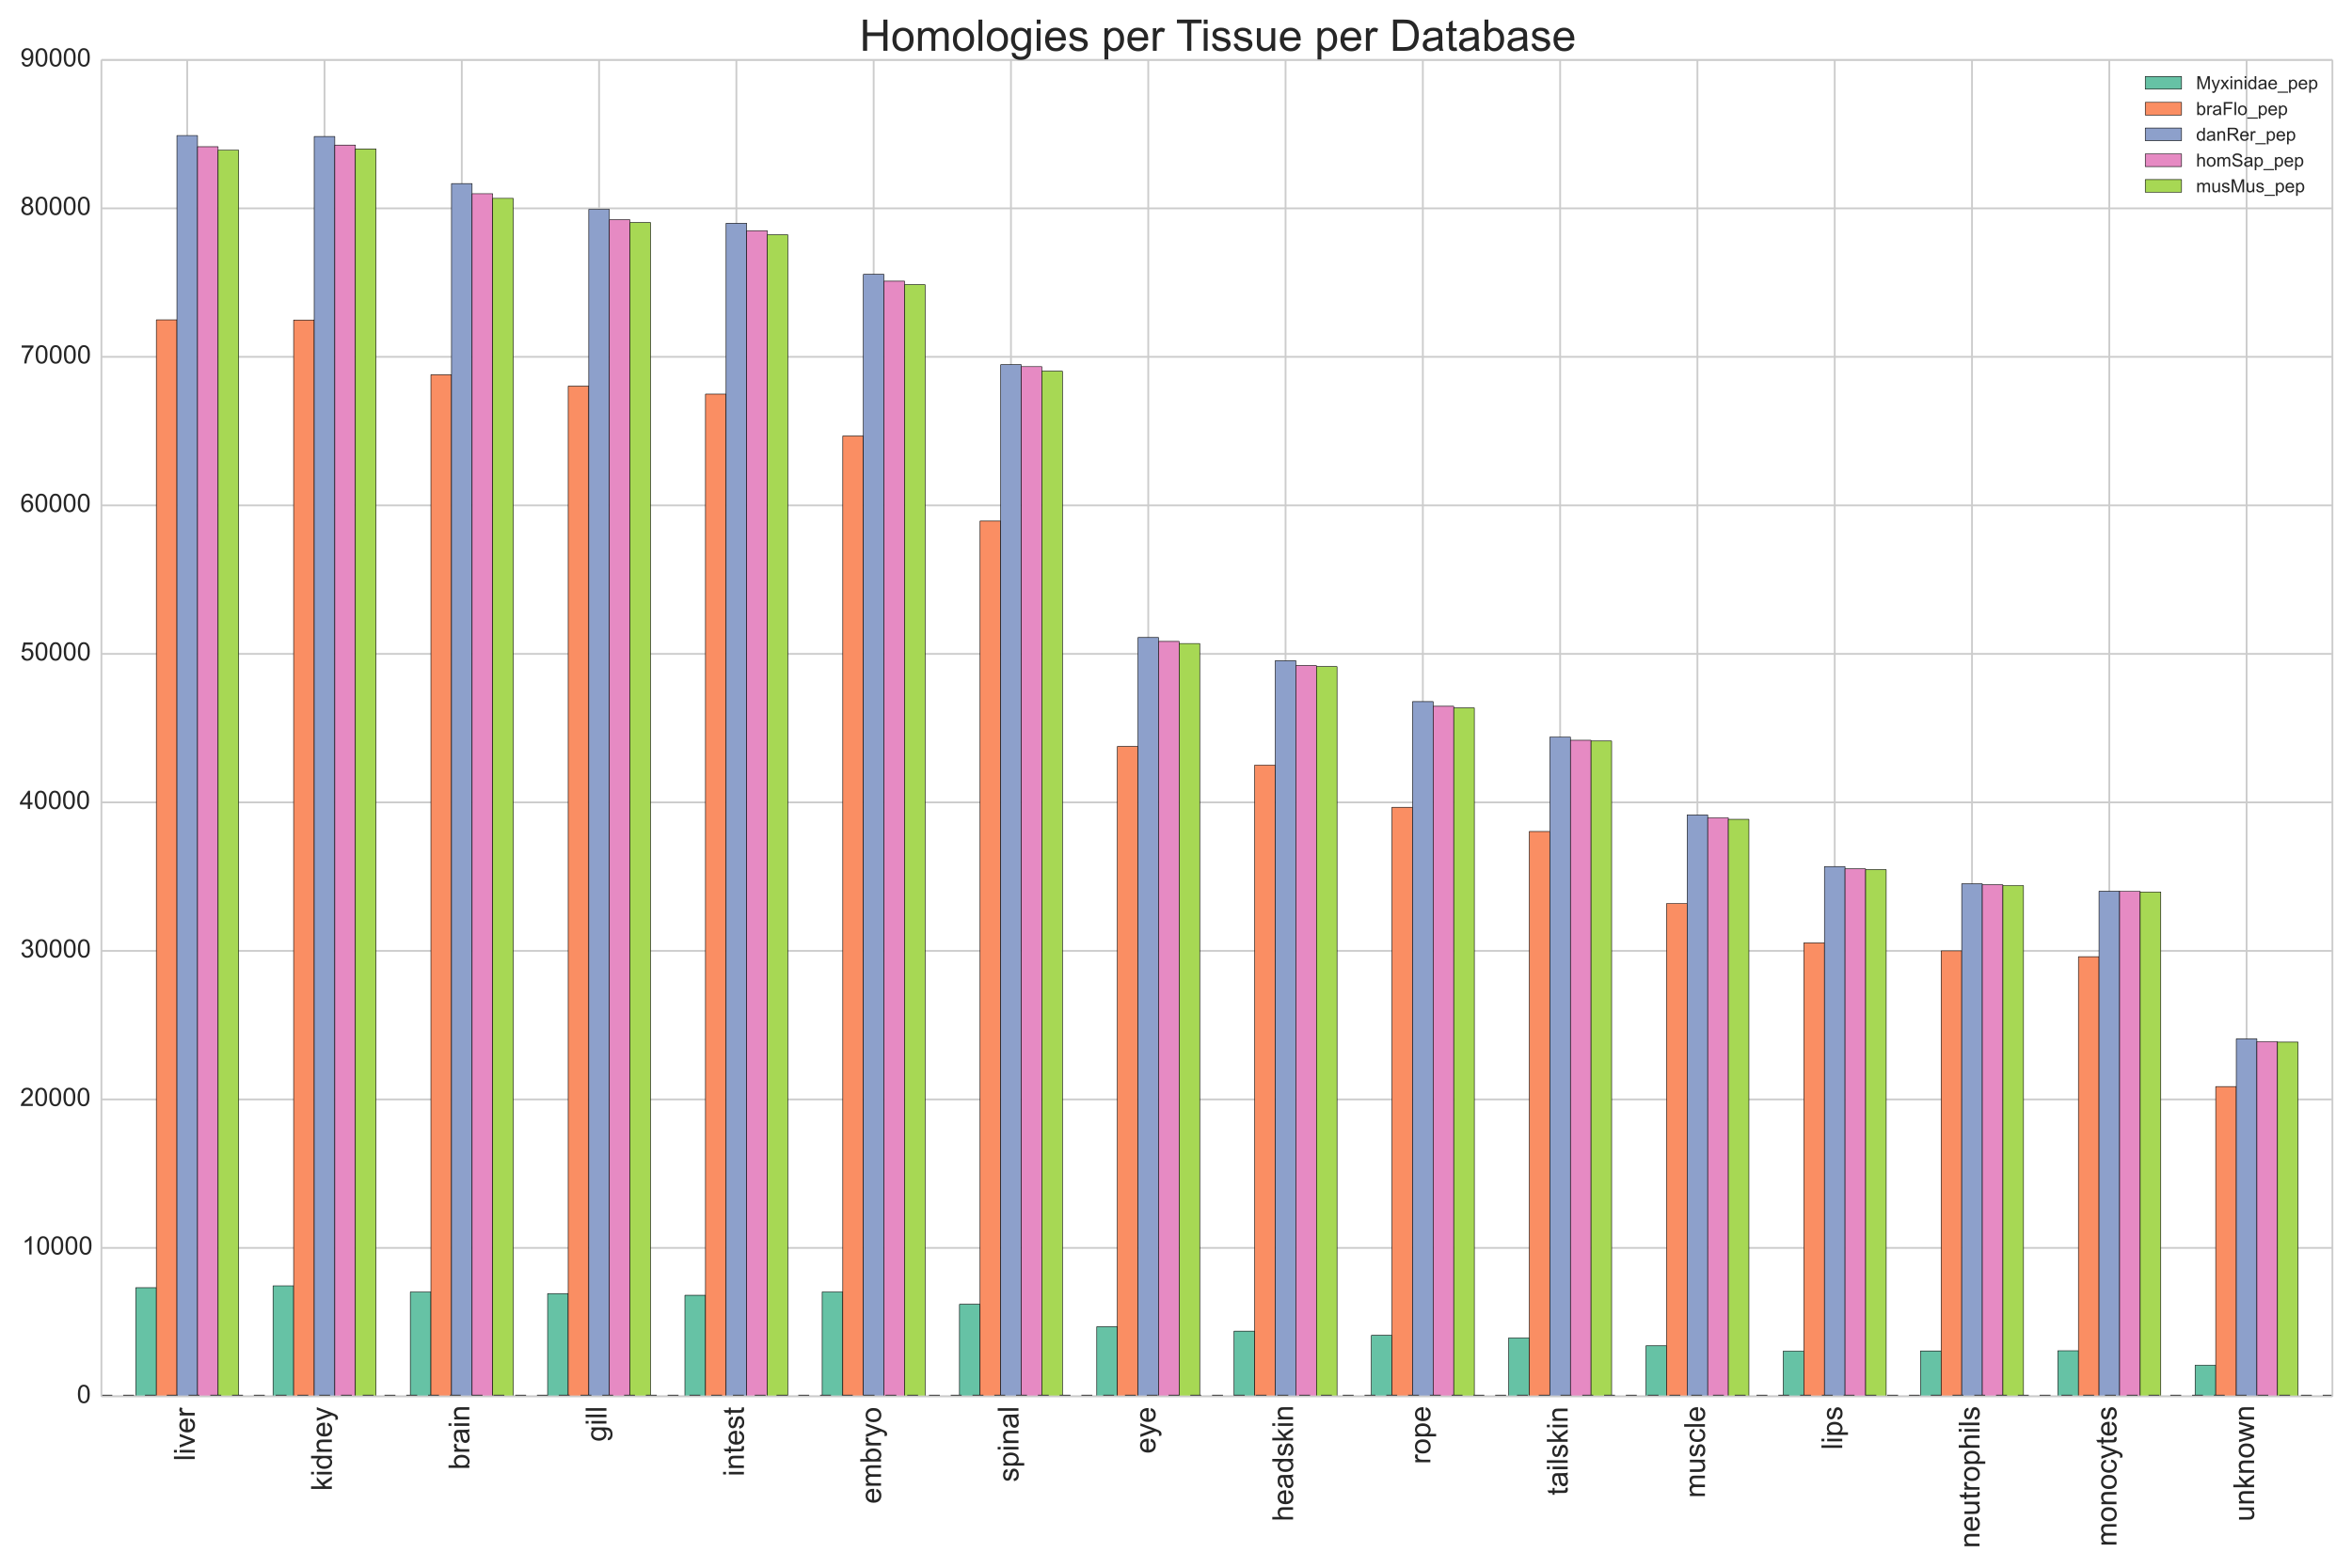 <?xml version="1.0" encoding="utf-8" standalone="no"?>
<!DOCTYPE svg PUBLIC "-//W3C//DTD SVG 1.1//EN"
  "http://www.w3.org/Graphics/SVG/1.1/DTD/svg11.dtd">
<!-- Created with matplotlib (http://matplotlib.org/) -->
<svg height="864pt" version="1.1" viewBox="0 0 1296 864" width="1296pt" xmlns="http://www.w3.org/2000/svg" xmlns:xlink="http://www.w3.org/1999/xlink">
 <defs>
  <style type="text/css">
*{stroke-linecap:butt;stroke-linejoin:round;}
  </style>
 </defs>
 <g id="figure_1">
  <g id="patch_1">
   <path d="
M0 864
L1296 864
L1296 0
L0 0
z
" style="fill:#ffffff;"/>
  </g>
  <g id="axes_1">
   <g id="patch_2">
    <path d="
M55.88 769.605
L1285.2 769.605
L1285.2 32.979
L55.88 32.979
z
" style="fill:#ffffff;"/>
   </g>
   <g id="matplotlib.axis_1">
    <g id="xtick_1">
     <g id="line2d_1">
      <path clip-path="url(#pffd6b2215b)" d="
M103.162 769.605
L103.162 32.979" style="fill:none;stroke:#cccccc;stroke-linecap:round;"/>
     </g>
     <g id="line2d_2">
      <defs>
       <path d="
M0 0
L0 0" id="m219da94a98" style="stroke:#262626;"/>
      </defs>
      <g>
       <use style="fill:#262626;stroke:#262626;" x="103.162" xlink:href="#m219da94a98" y="769.605"/>
      </g>
     </g>
     <g id="line2d_3">
      <g>
       <use style="fill:#262626;stroke:#262626;" x="103.162" xlink:href="#m219da94a98" y="32.979"/>
      </g>
     </g>
     <g id="text_1">
      <!-- liver -->
      <defs>
       <path d="
M6.391 0
L6.391 71.578
L15.188 71.578
L15.188 0
z
" id="ArialMT-6c"/>
       <path d="
M6.641 61.469
L6.641 71.578
L15.438 71.578
L15.438 61.469
z

M6.641 0
L6.641 51.859
L15.438 51.859
L15.438 0
z
" id="ArialMT-69"/>
       <path d="
M21 0
L1.266 51.859
L10.547 51.859
L21.688 20.797
Q23.484 15.766 25 10.359
Q26.172 14.453 28.266 20.219
L39.797 51.859
L48.828 51.859
L29.203 0
z
" id="ArialMT-76"/>
       <path d="
M42.094 16.703
L51.172 15.578
Q49.031 7.625 43.219 3.219
Q37.406 -1.172 28.375 -1.172
Q17 -1.172 10.328 5.828
Q3.656 12.844 3.656 25.484
Q3.656 38.578 10.391 45.797
Q17.141 53.031 27.875 53.031
Q38.281 53.031 44.875 45.953
Q51.469 38.875 51.469 26.031
Q51.469 25.25 51.422 23.688
L12.75 23.688
Q13.234 15.141 17.578 10.594
Q21.922 6.062 28.422 6.062
Q33.25 6.062 36.672 8.594
Q40.094 11.141 42.094 16.703
M13.234 30.906
L42.188 30.906
Q41.609 37.453 38.875 40.719
Q34.672 45.797 27.984 45.797
Q21.922 45.797 17.797 41.75
Q13.672 37.703 13.234 30.906" id="ArialMT-65"/>
       <path d="
M6.5 0
L6.5 51.859
L14.406 51.859
L14.406 44
Q17.438 49.516 20 51.266
Q22.562 53.031 25.641 53.031
Q30.078 53.031 34.672 50.203
L31.641 42.047
Q28.422 43.953 25.203 43.953
Q22.312 43.953 20.016 42.219
Q17.719 40.484 16.75 37.406
Q15.281 32.719 15.281 27.156
L15.281 0
z
" id="ArialMT-72"/>
      </defs>
      <g style="fill:#262626;" transform="translate(107.298 805.138)rotate(-90.0)scale(0.16 -0.16)">
       <use xlink:href="#ArialMT-6c"/>
       <use x="22.217" xlink:href="#ArialMT-69"/>
       <use x="44.434" xlink:href="#ArialMT-76"/>
       <use x="94.434" xlink:href="#ArialMT-65"/>
       <use x="150.049" xlink:href="#ArialMT-72"/>
      </g>
     </g>
    </g>
    <g id="xtick_2">
     <g id="line2d_4">
      <path clip-path="url(#pffd6b2215b)" d="
M178.812 769.605
L178.812 32.979" style="fill:none;stroke:#cccccc;stroke-linecap:round;"/>
     </g>
     <g id="line2d_5">
      <g>
       <use style="fill:#262626;stroke:#262626;" x="178.812" xlink:href="#m219da94a98" y="769.605"/>
      </g>
     </g>
     <g id="line2d_6">
      <g>
       <use style="fill:#262626;stroke:#262626;" x="178.812" xlink:href="#m219da94a98" y="32.979"/>
      </g>
     </g>
     <g id="text_2">
      <!-- kidney -->
      <defs>
       <path d="
M6.641 0
L6.641 71.578
L15.438 71.578
L15.438 30.766
L36.234 51.859
L47.609 51.859
L27.781 32.625
L49.609 0
L38.766 0
L21.625 26.516
L15.438 20.562
L15.438 0
z
" id="ArialMT-6b"/>
       <path d="
M6.203 -19.969
L5.219 -11.719
Q8.109 -12.5 10.25 -12.5
Q13.188 -12.5 14.938 -11.516
Q16.703 -10.547 17.828 -8.797
Q18.656 -7.469 20.516 -2.25
Q20.75 -1.516 21.297 -0.094
L1.609 51.859
L11.078 51.859
L21.875 21.828
Q23.969 16.109 25.641 9.812
Q27.156 15.875 29.25 21.625
L40.328 51.859
L49.125 51.859
L29.391 -0.875
Q26.219 -9.422 24.469 -12.641
Q22.125 -17 19.094 -19.016
Q16.062 -21.047 11.859 -21.047
Q9.328 -21.047 6.203 -19.969" id="ArialMT-79"/>
       <path d="
M6.594 0
L6.594 51.859
L14.5 51.859
L14.5 44.484
Q20.219 53.031 31 53.031
Q35.688 53.031 39.625 51.344
Q43.562 49.656 45.516 46.922
Q47.469 44.188 48.25 40.438
Q48.734 37.984 48.734 31.891
L48.734 0
L39.938 0
L39.938 31.547
Q39.938 36.922 38.906 39.578
Q37.891 42.234 35.281 43.812
Q32.672 45.406 29.156 45.406
Q23.531 45.406 19.453 41.844
Q15.375 38.281 15.375 28.328
L15.375 0
z
" id="ArialMT-6e"/>
       <path d="
M40.234 0
L40.234 6.547
Q35.297 -1.172 25.734 -1.172
Q19.531 -1.172 14.328 2.25
Q9.125 5.672 6.266 11.797
Q3.422 17.922 3.422 25.875
Q3.422 33.641 6 39.969
Q8.594 46.297 13.766 49.656
Q18.953 53.031 25.344 53.031
Q30.031 53.031 33.688 51.047
Q37.359 49.078 39.656 45.906
L39.656 71.578
L48.391 71.578
L48.391 0
z

M12.453 25.875
Q12.453 15.922 16.641 10.984
Q20.844 6.062 26.562 6.062
Q32.328 6.062 36.344 10.766
Q40.375 15.484 40.375 25.141
Q40.375 35.797 36.266 40.766
Q32.172 45.75 26.172 45.75
Q20.312 45.75 16.375 40.969
Q12.453 36.188 12.453 25.875" id="ArialMT-64"/>
      </defs>
      <g style="fill:#262626;" transform="translate(182.855 821.65)rotate(-90.0)scale(0.16 -0.16)">
       <use xlink:href="#ArialMT-6b"/>
       <use x="50.0" xlink:href="#ArialMT-69"/>
       <use x="72.217" xlink:href="#ArialMT-64"/>
       <use x="127.832" xlink:href="#ArialMT-6e"/>
       <use x="183.447" xlink:href="#ArialMT-65"/>
       <use x="239.062" xlink:href="#ArialMT-79"/>
      </g>
     </g>
    </g>
    <g id="xtick_3">
     <g id="line2d_7">
      <path clip-path="url(#pffd6b2215b)" d="
M254.462 769.605
L254.462 32.979" style="fill:none;stroke:#cccccc;stroke-linecap:round;"/>
     </g>
     <g id="line2d_8">
      <g>
       <use style="fill:#262626;stroke:#262626;" x="254.462" xlink:href="#m219da94a98" y="769.605"/>
      </g>
     </g>
     <g id="line2d_9">
      <g>
       <use style="fill:#262626;stroke:#262626;" x="254.462" xlink:href="#m219da94a98" y="32.979"/>
      </g>
     </g>
     <g id="text_3">
      <!-- brain -->
      <defs>
       <path d="
M14.703 0
L6.547 0
L6.547 71.578
L15.328 71.578
L15.328 46.047
Q20.906 53.031 29.547 53.031
Q34.328 53.031 38.594 51.094
Q42.875 49.172 45.625 45.672
Q48.391 42.188 49.953 37.25
Q51.516 32.328 51.516 26.703
Q51.516 13.375 44.922 6.094
Q38.328 -1.172 29.109 -1.172
Q19.922 -1.172 14.703 6.5
z

M14.594 26.312
Q14.594 17 17.141 12.844
Q21.297 6.062 28.375 6.062
Q34.125 6.062 38.328 11.062
Q42.531 16.062 42.531 25.984
Q42.531 36.141 38.5 40.969
Q34.469 45.797 28.766 45.797
Q23 45.797 18.797 40.797
Q14.594 35.797 14.594 26.312" id="ArialMT-62"/>
       <path d="
M40.438 6.391
Q35.547 2.25 31.031 0.531
Q26.516 -1.172 21.344 -1.172
Q12.797 -1.172 8.203 3
Q3.609 7.172 3.609 13.672
Q3.609 17.484 5.344 20.625
Q7.078 23.781 9.891 25.688
Q12.703 27.594 16.219 28.562
Q18.797 29.25 24.031 29.891
Q34.672 31.156 39.703 32.906
Q39.75 34.719 39.75 35.203
Q39.75 40.578 37.25 42.781
Q33.891 45.75 27.25 45.75
Q21.047 45.75 18.094 43.578
Q15.141 41.406 13.719 35.891
L5.125 37.062
Q6.297 42.578 8.984 45.969
Q11.672 49.359 16.75 51.188
Q21.828 53.031 28.516 53.031
Q35.156 53.031 39.297 51.469
Q43.453 49.906 45.406 47.531
Q47.359 45.172 48.141 41.547
Q48.578 39.312 48.578 33.453
L48.578 21.734
Q48.578 9.469 49.141 6.219
Q49.703 2.984 51.375 0
L42.188 0
Q40.828 2.734 40.438 6.391
M39.703 26.031
Q34.906 24.078 25.344 22.703
Q19.922 21.922 17.672 20.938
Q15.438 19.969 14.203 18.094
Q12.984 16.219 12.984 13.922
Q12.984 10.406 15.641 8.062
Q18.312 5.719 23.438 5.719
Q28.516 5.719 32.469 7.938
Q36.422 10.156 38.281 14.016
Q39.703 17 39.703 22.797
z
" id="ArialMT-61"/>
      </defs>
      <g style="fill:#262626;" transform="translate(258.599 810.033)rotate(-90.0)scale(0.16 -0.16)">
       <use xlink:href="#ArialMT-62"/>
       <use x="55.615" xlink:href="#ArialMT-72"/>
       <use x="88.916" xlink:href="#ArialMT-61"/>
       <use x="144.531" xlink:href="#ArialMT-69"/>
       <use x="166.748" xlink:href="#ArialMT-6e"/>
      </g>
     </g>
    </g>
    <g id="xtick_4">
     <g id="line2d_10">
      <path clip-path="url(#pffd6b2215b)" d="
M330.113 769.605
L330.113 32.979" style="fill:none;stroke:#cccccc;stroke-linecap:round;"/>
     </g>
     <g id="line2d_11">
      <g>
       <use style="fill:#262626;stroke:#262626;" x="330.113" xlink:href="#m219da94a98" y="769.605"/>
      </g>
     </g>
     <g id="line2d_12">
      <g>
       <use style="fill:#262626;stroke:#262626;" x="330.113" xlink:href="#m219da94a98" y="32.979"/>
      </g>
     </g>
     <g id="text_4">
      <!-- gill -->
      <defs>
       <path d="
M4.984 -4.297
L13.531 -5.562
Q14.062 -9.516 16.5 -11.328
Q19.781 -13.766 25.438 -13.766
Q31.547 -13.766 34.859 -11.328
Q38.188 -8.891 39.359 -4.5
Q40.047 -1.812 39.984 6.781
Q34.234 0 25.641 0
Q14.938 0 9.078 7.719
Q3.219 15.438 3.219 26.219
Q3.219 33.641 5.906 39.906
Q8.594 46.188 13.688 49.609
Q18.797 53.031 25.688 53.031
Q34.859 53.031 40.828 45.609
L40.828 51.859
L48.922 51.859
L48.922 7.031
Q48.922 -5.078 46.453 -10.125
Q44 -15.188 38.641 -18.109
Q33.297 -21.047 25.484 -21.047
Q16.219 -21.047 10.5 -16.875
Q4.781 -12.703 4.984 -4.297
M12.25 26.859
Q12.25 16.656 16.297 11.969
Q20.359 7.281 26.469 7.281
Q32.516 7.281 36.609 11.938
Q40.719 16.609 40.719 26.562
Q40.719 36.078 36.5 40.906
Q32.281 45.75 26.312 45.75
Q20.453 45.75 16.344 40.984
Q12.25 36.234 12.25 26.859" id="ArialMT-67"/>
      </defs>
      <g style="fill:#262626;" transform="translate(334.155 794.528)rotate(-90.0)scale(0.16 -0.16)">
       <use xlink:href="#ArialMT-67"/>
       <use x="55.615" xlink:href="#ArialMT-69"/>
       <use x="77.832" xlink:href="#ArialMT-6c"/>
       <use x="100.049" xlink:href="#ArialMT-6c"/>
      </g>
     </g>
    </g>
    <g id="xtick_5">
     <g id="line2d_13">
      <path clip-path="url(#pffd6b2215b)" d="
M405.763 769.605
L405.763 32.979" style="fill:none;stroke:#cccccc;stroke-linecap:round;"/>
     </g>
     <g id="line2d_14">
      <g>
       <use style="fill:#262626;stroke:#262626;" x="405.763" xlink:href="#m219da94a98" y="769.605"/>
      </g>
     </g>
     <g id="line2d_15">
      <g>
       <use style="fill:#262626;stroke:#262626;" x="405.763" xlink:href="#m219da94a98" y="32.979"/>
      </g>
     </g>
     <g id="text_5">
      <!-- intest -->
      <defs>
       <path d="
M25.781 7.859
L27.047 0.094
Q23.344 -0.688 20.406 -0.688
Q15.625 -0.688 12.984 0.828
Q10.359 2.344 9.281 4.812
Q8.203 7.281 8.203 15.188
L8.203 45.016
L1.766 45.016
L1.766 51.859
L8.203 51.859
L8.203 64.703
L16.938 69.969
L16.938 51.859
L25.781 51.859
L25.781 45.016
L16.938 45.016
L16.938 14.703
Q16.938 10.938 17.406 9.859
Q17.875 8.797 18.922 8.156
Q19.969 7.516 21.922 7.516
Q23.391 7.516 25.781 7.859" id="ArialMT-74"/>
       <path d="
M3.078 15.484
L11.766 16.844
Q12.5 11.625 15.844 8.844
Q19.188 6.062 25.203 6.062
Q31.25 6.062 34.172 8.516
Q37.109 10.984 37.109 14.312
Q37.109 17.281 34.516 19
Q32.719 20.172 25.531 21.969
Q15.875 24.422 12.141 26.203
Q8.406 27.984 6.469 31.125
Q4.547 34.281 4.547 38.094
Q4.547 41.547 6.125 44.5
Q7.719 47.469 10.453 49.422
Q12.5 50.922 16.031 51.969
Q19.578 53.031 23.641 53.031
Q29.734 53.031 34.344 51.266
Q38.969 49.516 41.156 46.5
Q43.359 43.5 44.188 38.484
L35.594 37.312
Q35.016 41.312 32.203 43.547
Q29.391 45.797 24.266 45.797
Q18.219 45.797 15.625 43.797
Q13.031 41.797 13.031 39.109
Q13.031 37.406 14.109 36.031
Q15.188 34.625 17.484 33.688
Q18.797 33.203 25.25 31.453
Q34.578 28.953 38.25 27.359
Q41.938 25.781 44.031 22.75
Q46.141 19.734 46.141 15.234
Q46.141 10.844 43.578 6.953
Q41.016 3.078 36.172 0.953
Q31.344 -1.172 25.25 -1.172
Q15.141 -1.172 9.844 3.031
Q4.547 7.234 3.078 15.484" id="ArialMT-73"/>
      </defs>
      <g style="fill:#262626;" transform="translate(409.9 813.665)rotate(-90.0)scale(0.16 -0.16)">
       <use xlink:href="#ArialMT-69"/>
       <use x="22.217" xlink:href="#ArialMT-6e"/>
       <use x="77.832" xlink:href="#ArialMT-74"/>
       <use x="105.615" xlink:href="#ArialMT-65"/>
       <use x="161.23" xlink:href="#ArialMT-73"/>
       <use x="211.23" xlink:href="#ArialMT-74"/>
      </g>
     </g>
    </g>
    <g id="xtick_6">
     <g id="line2d_16">
      <path clip-path="url(#pffd6b2215b)" d="
M481.414 769.605
L481.414 32.979" style="fill:none;stroke:#cccccc;stroke-linecap:round;"/>
     </g>
     <g id="line2d_17">
      <g>
       <use style="fill:#262626;stroke:#262626;" x="481.414" xlink:href="#m219da94a98" y="769.605"/>
      </g>
     </g>
     <g id="line2d_18">
      <g>
       <use style="fill:#262626;stroke:#262626;" x="481.414" xlink:href="#m219da94a98" y="32.979"/>
      </g>
     </g>
     <g id="text_6">
      <!-- embryo -->
      <defs>
       <path d="
M3.328 25.922
Q3.328 40.328 11.328 47.266
Q18.016 53.031 27.641 53.031
Q38.328 53.031 45.109 46.016
Q51.906 39.016 51.906 26.656
Q51.906 16.656 48.906 10.906
Q45.906 5.172 40.156 2
Q34.422 -1.172 27.641 -1.172
Q16.75 -1.172 10.031 5.812
Q3.328 12.797 3.328 25.922
M12.359 25.922
Q12.359 15.969 16.703 11.016
Q21.047 6.062 27.641 6.062
Q34.188 6.062 38.531 11.031
Q42.875 16.016 42.875 26.219
Q42.875 35.844 38.5 40.797
Q34.125 45.75 27.641 45.75
Q21.047 45.75 16.703 40.812
Q12.359 35.891 12.359 25.922" id="ArialMT-6f"/>
       <path d="
M6.594 0
L6.594 51.859
L14.453 51.859
L14.453 44.578
Q16.891 48.391 20.938 50.703
Q25 53.031 30.172 53.031
Q35.938 53.031 39.625 50.641
Q43.312 48.25 44.828 43.953
Q50.984 53.031 60.844 53.031
Q68.562 53.031 72.703 48.75
Q76.859 44.484 76.859 35.594
L76.859 0
L68.109 0
L68.109 32.672
Q68.109 37.938 67.25 40.25
Q66.406 42.578 64.156 43.984
Q61.922 45.406 58.891 45.406
Q53.422 45.406 49.797 41.766
Q46.188 38.141 46.188 30.125
L46.188 0
L37.406 0
L37.406 33.688
Q37.406 39.547 35.25 42.469
Q33.109 45.406 28.219 45.406
Q24.516 45.406 21.359 43.453
Q18.219 41.5 16.797 37.734
Q15.375 33.984 15.375 26.906
L15.375 0
z
" id="ArialMT-6d"/>
      </defs>
      <g style="fill:#262626;" transform="translate(485.456 828.775)rotate(-90.0)scale(0.16 -0.16)">
       <use xlink:href="#ArialMT-65"/>
       <use x="55.615" xlink:href="#ArialMT-6d"/>
       <use x="138.916" xlink:href="#ArialMT-62"/>
       <use x="194.531" xlink:href="#ArialMT-72"/>
       <use x="227.832" xlink:href="#ArialMT-79"/>
       <use x="277.832" xlink:href="#ArialMT-6f"/>
      </g>
     </g>
    </g>
    <g id="xtick_7">
     <g id="line2d_19">
      <path clip-path="url(#pffd6b2215b)" d="
M557.064 769.605
L557.064 32.979" style="fill:none;stroke:#cccccc;stroke-linecap:round;"/>
     </g>
     <g id="line2d_20">
      <g>
       <use style="fill:#262626;stroke:#262626;" x="557.064" xlink:href="#m219da94a98" y="769.605"/>
      </g>
     </g>
     <g id="line2d_21">
      <g>
       <use style="fill:#262626;stroke:#262626;" x="557.064" xlink:href="#m219da94a98" y="32.979"/>
      </g>
     </g>
     <g id="text_7">
      <!-- spinal -->
      <defs>
       <path d="
M6.594 -19.875
L6.594 51.859
L14.594 51.859
L14.594 45.125
Q17.438 49.078 21 51.047
Q24.562 53.031 29.641 53.031
Q36.281 53.031 41.359 49.609
Q46.438 46.188 49.016 39.953
Q51.609 33.734 51.609 26.312
Q51.609 18.359 48.75 11.984
Q45.906 5.609 40.453 2.219
Q35.016 -1.172 29 -1.172
Q24.609 -1.172 21.109 0.688
Q17.625 2.547 15.375 5.375
L15.375 -19.875
z

M14.547 25.641
Q14.547 15.625 18.594 10.844
Q22.656 6.062 28.422 6.062
Q34.281 6.062 38.453 11.016
Q42.625 15.969 42.625 26.375
Q42.625 36.281 38.547 41.203
Q34.469 46.141 28.812 46.141
Q23.188 46.141 18.859 40.891
Q14.547 35.641 14.547 25.641" id="ArialMT-70"/>
      </defs>
      <g style="fill:#262626;" transform="translate(561.201 816.79)rotate(-90.0)scale(0.16 -0.16)">
       <use xlink:href="#ArialMT-73"/>
       <use x="50.0" xlink:href="#ArialMT-70"/>
       <use x="105.615" xlink:href="#ArialMT-69"/>
       <use x="127.832" xlink:href="#ArialMT-6e"/>
       <use x="183.447" xlink:href="#ArialMT-61"/>
       <use x="239.062" xlink:href="#ArialMT-6c"/>
      </g>
     </g>
    </g>
    <g id="xtick_8">
     <g id="line2d_22">
      <path clip-path="url(#pffd6b2215b)" d="
M632.715 769.605
L632.715 32.979" style="fill:none;stroke:#cccccc;stroke-linecap:round;"/>
     </g>
     <g id="line2d_23">
      <g>
       <use style="fill:#262626;stroke:#262626;" x="632.715" xlink:href="#m219da94a98" y="769.605"/>
      </g>
     </g>
     <g id="line2d_24">
      <g>
       <use style="fill:#262626;stroke:#262626;" x="632.715" xlink:href="#m219da94a98" y="32.979"/>
      </g>
     </g>
     <g id="text_8">
      <!-- eye -->
      <g style="fill:#262626;" transform="translate(636.664 801.153)rotate(-90.0)scale(0.16 -0.16)">
       <use xlink:href="#ArialMT-65"/>
       <use x="55.615" xlink:href="#ArialMT-79"/>
       <use x="105.615" xlink:href="#ArialMT-65"/>
      </g>
     </g>
    </g>
    <g id="xtick_9">
     <g id="line2d_25">
      <path clip-path="url(#pffd6b2215b)" d="
M708.365 769.605
L708.365 32.979" style="fill:none;stroke:#cccccc;stroke-linecap:round;"/>
     </g>
     <g id="line2d_26">
      <g>
       <use style="fill:#262626;stroke:#262626;" x="708.365" xlink:href="#m219da94a98" y="769.605"/>
      </g>
     </g>
     <g id="line2d_27">
      <g>
       <use style="fill:#262626;stroke:#262626;" x="708.365" xlink:href="#m219da94a98" y="32.979"/>
      </g>
     </g>
     <g id="text_9">
      <!-- headskin -->
      <defs>
       <path d="
M6.594 0
L6.594 71.578
L15.375 71.578
L15.375 45.906
Q21.531 53.031 30.906 53.031
Q36.672 53.031 40.922 50.75
Q45.172 48.484 47 44.484
Q48.828 40.484 48.828 32.859
L48.828 0
L40.047 0
L40.047 32.859
Q40.047 39.453 37.188 42.453
Q34.328 45.453 29.109 45.453
Q25.203 45.453 21.75 43.422
Q18.312 41.406 16.844 37.938
Q15.375 34.469 15.375 28.375
L15.375 0
z
" id="ArialMT-68"/>
      </defs>
      <g style="fill:#262626;" transform="translate(712.501 838.492)rotate(-90.0)scale(0.16 -0.16)">
       <use xlink:href="#ArialMT-68"/>
       <use x="55.615" xlink:href="#ArialMT-65"/>
       <use x="111.23" xlink:href="#ArialMT-61"/>
       <use x="166.846" xlink:href="#ArialMT-64"/>
       <use x="222.461" xlink:href="#ArialMT-73"/>
       <use x="272.461" xlink:href="#ArialMT-6b"/>
       <use x="322.461" xlink:href="#ArialMT-69"/>
       <use x="344.678" xlink:href="#ArialMT-6e"/>
      </g>
     </g>
    </g>
    <g id="xtick_10">
     <g id="line2d_28">
      <path clip-path="url(#pffd6b2215b)" d="
M784.016 769.605
L784.016 32.979" style="fill:none;stroke:#cccccc;stroke-linecap:round;"/>
     </g>
     <g id="line2d_29">
      <g>
       <use style="fill:#262626;stroke:#262626;" x="784.016" xlink:href="#m219da94a98" y="769.605"/>
      </g>
     </g>
     <g id="line2d_30">
      <g>
       <use style="fill:#262626;stroke:#262626;" x="784.016" xlink:href="#m219da94a98" y="32.979"/>
      </g>
     </g>
     <g id="text_10">
      <!-- rope -->
      <g style="fill:#262626;" transform="translate(788.152 806.923)rotate(-90.0)scale(0.16 -0.16)">
       <use xlink:href="#ArialMT-72"/>
       <use x="33.301" xlink:href="#ArialMT-6f"/>
       <use x="88.916" xlink:href="#ArialMT-70"/>
       <use x="144.531" xlink:href="#ArialMT-65"/>
      </g>
     </g>
    </g>
    <g id="xtick_11">
     <g id="line2d_31">
      <path clip-path="url(#pffd6b2215b)" d="
M859.666 769.605
L859.666 32.979" style="fill:none;stroke:#cccccc;stroke-linecap:round;"/>
     </g>
     <g id="line2d_32">
      <g>
       <use style="fill:#262626;stroke:#262626;" x="859.666" xlink:href="#m219da94a98" y="769.605"/>
      </g>
     </g>
     <g id="line2d_33">
      <g>
       <use style="fill:#262626;stroke:#262626;" x="859.666" xlink:href="#m219da94a98" y="32.979"/>
      </g>
     </g>
     <g id="text_11">
      <!-- tailskin -->
      <g style="fill:#262626;" transform="translate(863.802 824.128)rotate(-90.0)scale(0.16 -0.16)">
       <use xlink:href="#ArialMT-74"/>
       <use x="27.783" xlink:href="#ArialMT-61"/>
       <use x="83.398" xlink:href="#ArialMT-69"/>
       <use x="105.615" xlink:href="#ArialMT-6c"/>
       <use x="127.832" xlink:href="#ArialMT-73"/>
       <use x="177.832" xlink:href="#ArialMT-6b"/>
       <use x="227.832" xlink:href="#ArialMT-69"/>
       <use x="250.049" xlink:href="#ArialMT-6e"/>
      </g>
     </g>
    </g>
    <g id="xtick_12">
     <g id="line2d_34">
      <path clip-path="url(#pffd6b2215b)" d="
M935.317 769.605
L935.317 32.979" style="fill:none;stroke:#cccccc;stroke-linecap:round;"/>
     </g>
     <g id="line2d_35">
      <g>
       <use style="fill:#262626;stroke:#262626;" x="935.317" xlink:href="#m219da94a98" y="769.605"/>
      </g>
     </g>
     <g id="line2d_36">
      <g>
       <use style="fill:#262626;stroke:#262626;" x="935.317" xlink:href="#m219da94a98" y="32.979"/>
      </g>
     </g>
     <g id="text_12">
      <!-- muscle -->
      <defs>
       <path d="
M40.438 19
L49.078 17.875
Q47.656 8.938 41.812 3.875
Q35.984 -1.172 27.484 -1.172
Q16.844 -1.172 10.375 5.781
Q3.906 12.75 3.906 25.734
Q3.906 34.125 6.688 40.422
Q9.469 46.734 15.156 49.875
Q20.844 53.031 27.547 53.031
Q35.984 53.031 41.359 48.75
Q46.734 44.484 48.25 36.625
L39.703 35.297
Q38.484 40.531 35.375 43.156
Q32.281 45.797 27.875 45.797
Q21.234 45.797 17.078 41.031
Q12.938 36.281 12.938 25.984
Q12.938 15.531 16.938 10.797
Q20.953 6.062 27.391 6.062
Q32.562 6.062 36.031 9.234
Q39.5 12.406 40.438 19" id="ArialMT-63"/>
       <path d="
M40.578 0
L40.578 7.625
Q34.516 -1.172 24.125 -1.172
Q19.531 -1.172 15.547 0.578
Q11.578 2.344 9.641 5
Q7.719 7.672 6.938 11.531
Q6.391 14.109 6.391 19.734
L6.391 51.859
L15.188 51.859
L15.188 23.094
Q15.188 16.219 15.719 13.812
Q16.547 10.359 19.234 8.375
Q21.922 6.391 25.875 6.391
Q29.828 6.391 33.297 8.422
Q36.766 10.453 38.203 13.938
Q39.656 17.438 39.656 24.078
L39.656 51.859
L48.438 51.859
L48.438 0
z
" id="ArialMT-75"/>
      </defs>
      <g style="fill:#262626;" transform="translate(939.453 825.565)rotate(-90.0)scale(0.16 -0.16)">
       <use xlink:href="#ArialMT-6d"/>
       <use x="83.301" xlink:href="#ArialMT-75"/>
       <use x="138.916" xlink:href="#ArialMT-73"/>
       <use x="188.916" xlink:href="#ArialMT-63"/>
       <use x="238.916" xlink:href="#ArialMT-6c"/>
       <use x="261.133" xlink:href="#ArialMT-65"/>
      </g>
     </g>
    </g>
    <g id="xtick_13">
     <g id="line2d_37">
      <path clip-path="url(#pffd6b2215b)" d="
M1010.97 769.605
L1010.97 32.979" style="fill:none;stroke:#cccccc;stroke-linecap:round;"/>
     </g>
     <g id="line2d_38">
      <g>
       <use style="fill:#262626;stroke:#262626;" x="1010.967" xlink:href="#m219da94a98" y="769.605"/>
      </g>
     </g>
     <g id="line2d_39">
      <g>
       <use style="fill:#262626;stroke:#262626;" x="1010.967" xlink:href="#m219da94a98" y="32.979"/>
      </g>
     </g>
     <g id="text_13">
      <!-- lips -->
      <g style="fill:#262626;" transform="translate(1015.103 798.972)rotate(-90.0)scale(0.16 -0.16)">
       <use xlink:href="#ArialMT-6c"/>
       <use x="22.217" xlink:href="#ArialMT-69"/>
       <use x="44.434" xlink:href="#ArialMT-70"/>
       <use x="100.049" xlink:href="#ArialMT-73"/>
      </g>
     </g>
    </g>
    <g id="xtick_14">
     <g id="line2d_40">
      <path clip-path="url(#pffd6b2215b)" d="
M1086.62 769.605
L1086.62 32.979" style="fill:none;stroke:#cccccc;stroke-linecap:round;"/>
     </g>
     <g id="line2d_41">
      <g>
       <use style="fill:#262626;stroke:#262626;" x="1086.618" xlink:href="#m219da94a98" y="769.605"/>
      </g>
     </g>
     <g id="line2d_42">
      <g>
       <use style="fill:#262626;stroke:#262626;" x="1086.618" xlink:href="#m219da94a98" y="32.979"/>
      </g>
     </g>
     <g id="text_14">
      <!-- neutrophils -->
      <g style="fill:#262626;" transform="translate(1090.754 853.2)rotate(-90.0)scale(0.16 -0.16)">
       <use xlink:href="#ArialMT-6e"/>
       <use x="55.615" xlink:href="#ArialMT-65"/>
       <use x="111.23" xlink:href="#ArialMT-75"/>
       <use x="166.846" xlink:href="#ArialMT-74"/>
       <use x="194.629" xlink:href="#ArialMT-72"/>
       <use x="227.93" xlink:href="#ArialMT-6f"/>
       <use x="283.545" xlink:href="#ArialMT-70"/>
       <use x="339.16" xlink:href="#ArialMT-68"/>
       <use x="394.775" xlink:href="#ArialMT-69"/>
       <use x="416.992" xlink:href="#ArialMT-6c"/>
       <use x="439.209" xlink:href="#ArialMT-73"/>
      </g>
     </g>
    </g>
    <g id="xtick_15">
     <g id="line2d_43">
      <path clip-path="url(#pffd6b2215b)" d="
M1162.27 769.605
L1162.27 32.979" style="fill:none;stroke:#cccccc;stroke-linecap:round;"/>
     </g>
     <g id="line2d_44">
      <g>
       <use style="fill:#262626;stroke:#262626;" x="1162.268" xlink:href="#m219da94a98" y="769.605"/>
      </g>
     </g>
     <g id="line2d_45">
      <g>
       <use style="fill:#262626;stroke:#262626;" x="1162.268" xlink:href="#m219da94a98" y="32.979"/>
      </g>
     </g>
     <g id="text_15">
      <!-- monocytes -->
      <g style="fill:#262626;" transform="translate(1166.217 852.295)rotate(-90.0)scale(0.16 -0.16)">
       <use xlink:href="#ArialMT-6d"/>
       <use x="83.301" xlink:href="#ArialMT-6f"/>
       <use x="138.916" xlink:href="#ArialMT-6e"/>
       <use x="194.531" xlink:href="#ArialMT-6f"/>
       <use x="250.146" xlink:href="#ArialMT-63"/>
       <use x="300.146" xlink:href="#ArialMT-79"/>
       <use x="350.146" xlink:href="#ArialMT-74"/>
       <use x="377.93" xlink:href="#ArialMT-65"/>
       <use x="433.545" xlink:href="#ArialMT-73"/>
      </g>
     </g>
    </g>
    <g id="xtick_16">
     <g id="line2d_46">
      <path clip-path="url(#pffd6b2215b)" d="
M1237.92 769.605
L1237.92 32.979" style="fill:none;stroke:#cccccc;stroke-linecap:round;"/>
     </g>
     <g id="line2d_47">
      <g>
       <use style="fill:#262626;stroke:#262626;" x="1237.918" xlink:href="#m219da94a98" y="769.605"/>
      </g>
     </g>
     <g id="line2d_48">
      <g>
       <use style="fill:#262626;stroke:#262626;" x="1237.918" xlink:href="#m219da94a98" y="32.979"/>
      </g>
     </g>
     <g id="text_16">
      <!-- unknown -->
      <defs>
       <path d="
M16.156 0
L0.297 51.859
L9.375 51.859
L17.625 21.922
L20.703 10.797
Q20.906 11.625 23.391 21.484
L31.641 51.859
L40.672 51.859
L48.438 21.781
L51.031 11.859
L54 21.875
L62.891 51.859
L71.438 51.859
L55.219 0
L46.094 0
L37.844 31.062
L35.844 39.891
L25.344 0
z
" id="ArialMT-77"/>
      </defs>
      <g style="fill:#262626;" transform="translate(1242.055 838.525)rotate(-90.0)scale(0.16 -0.16)">
       <use xlink:href="#ArialMT-75"/>
       <use x="55.615" xlink:href="#ArialMT-6e"/>
       <use x="111.23" xlink:href="#ArialMT-6b"/>
       <use x="161.23" xlink:href="#ArialMT-6e"/>
       <use x="216.846" xlink:href="#ArialMT-6f"/>
       <use x="272.461" xlink:href="#ArialMT-77"/>
       <use x="344.678" xlink:href="#ArialMT-6e"/>
      </g>
     </g>
    </g>
   </g>
   <g id="matplotlib.axis_2">
    <g id="ytick_1">
     <g id="line2d_49">
      <path clip-path="url(#pffd6b2215b)" d="
M55.88 769.605
L1285.2 769.605" style="fill:none;stroke:#cccccc;stroke-linecap:round;"/>
     </g>
     <g id="line2d_50">
      <g>
       <use style="fill:#262626;stroke:#262626;" x="55.88" xlink:href="#m219da94a98" y="769.605"/>
      </g>
     </g>
     <g id="line2d_51">
      <g>
       <use style="fill:#262626;stroke:#262626;" x="1285.2" xlink:href="#m219da94a98" y="769.605"/>
      </g>
     </g>
     <g id="text_17">
      <!-- 0 -->
      <defs>
       <path d="
M4.156 35.297
Q4.156 48 6.766 55.734
Q9.375 63.484 14.516 67.672
Q19.672 71.875 27.484 71.875
Q33.25 71.875 37.594 69.547
Q41.938 67.234 44.766 62.859
Q47.609 58.5 49.219 52.219
Q50.828 45.953 50.828 35.297
Q50.828 22.703 48.234 14.969
Q45.656 7.234 40.5 3
Q35.359 -1.219 27.484 -1.219
Q17.141 -1.219 11.234 6.203
Q4.156 15.141 4.156 35.297
M13.188 35.297
Q13.188 17.672 17.312 11.828
Q21.438 6 27.484 6
Q33.547 6 37.672 11.859
Q41.797 17.719 41.797 35.297
Q41.797 52.984 37.672 58.781
Q33.547 64.594 27.391 64.594
Q21.344 64.594 17.719 59.469
Q13.188 52.938 13.188 35.297" id="ArialMT-30"/>
      </defs>
      <g style="fill:#262626;" transform="translate(42.346 773.224)scale(0.14 -0.14)">
       <use xlink:href="#ArialMT-30"/>
      </g>
     </g>
    </g>
    <g id="ytick_2">
     <g id="line2d_52">
      <path clip-path="url(#pffd6b2215b)" d="
M55.88 687.758
L1285.2 687.758" style="fill:none;stroke:#cccccc;stroke-linecap:round;"/>
     </g>
     <g id="line2d_53">
      <g>
       <use style="fill:#262626;stroke:#262626;" x="55.88" xlink:href="#m219da94a98" y="687.758"/>
      </g>
     </g>
     <g id="line2d_54">
      <g>
       <use style="fill:#262626;stroke:#262626;" x="1285.2" xlink:href="#m219da94a98" y="687.758"/>
      </g>
     </g>
     <g id="text_18">
      <!-- 10000 -->
      <defs>
       <path d="
M37.25 0
L28.469 0
L28.469 56
Q25.297 52.984 20.141 49.953
Q14.984 46.922 10.891 45.406
L10.891 53.906
Q18.266 57.375 23.781 62.297
Q29.297 67.234 31.594 71.875
L37.25 71.875
z
" id="ArialMT-31"/>
      </defs>
      <g style="fill:#262626;" transform="translate(12.148 691.377)scale(0.14 -0.14)">
       <use xlink:href="#ArialMT-31"/>
       <use x="55.615" xlink:href="#ArialMT-30"/>
       <use x="111.23" xlink:href="#ArialMT-30"/>
       <use x="166.846" xlink:href="#ArialMT-30"/>
       <use x="222.461" xlink:href="#ArialMT-30"/>
      </g>
     </g>
    </g>
    <g id="ytick_3">
     <g id="line2d_55">
      <path clip-path="url(#pffd6b2215b)" d="
M55.88 605.91
L1285.2 605.91" style="fill:none;stroke:#cccccc;stroke-linecap:round;"/>
     </g>
     <g id="line2d_56">
      <g>
       <use style="fill:#262626;stroke:#262626;" x="55.88" xlink:href="#m219da94a98" y="605.91"/>
      </g>
     </g>
     <g id="line2d_57">
      <g>
       <use style="fill:#262626;stroke:#262626;" x="1285.2" xlink:href="#m219da94a98" y="605.91"/>
      </g>
     </g>
     <g id="text_19">
      <!-- 20000 -->
      <defs>
       <path d="
M50.344 8.453
L50.344 0
L3.031 0
Q2.938 3.172 4.047 6.109
Q5.859 10.938 9.828 15.625
Q13.812 20.312 21.344 26.469
Q33.016 36.031 37.109 41.625
Q41.219 47.219 41.219 52.203
Q41.219 57.422 37.469 61
Q33.734 64.594 27.734 64.594
Q21.391 64.594 17.578 60.781
Q13.766 56.984 13.719 50.25
L4.688 51.172
Q5.609 61.281 11.656 66.578
Q17.719 71.875 27.938 71.875
Q38.234 71.875 44.234 66.156
Q50.25 60.453 50.25 52
Q50.25 47.703 48.484 43.547
Q46.734 39.406 42.656 34.812
Q38.578 30.219 29.109 22.219
Q21.188 15.578 18.938 13.203
Q16.703 10.844 15.234 8.453
z
" id="ArialMT-32"/>
      </defs>
      <g style="fill:#262626;" transform="translate(11.034 609.529)scale(0.14 -0.14)">
       <use xlink:href="#ArialMT-32"/>
       <use x="55.615" xlink:href="#ArialMT-30"/>
       <use x="111.23" xlink:href="#ArialMT-30"/>
       <use x="166.846" xlink:href="#ArialMT-30"/>
       <use x="222.461" xlink:href="#ArialMT-30"/>
      </g>
     </g>
    </g>
    <g id="ytick_4">
     <g id="line2d_58">
      <path clip-path="url(#pffd6b2215b)" d="
M55.88 524.063
L1285.2 524.063" style="fill:none;stroke:#cccccc;stroke-linecap:round;"/>
     </g>
     <g id="line2d_59">
      <g>
       <use style="fill:#262626;stroke:#262626;" x="55.88" xlink:href="#m219da94a98" y="524.063"/>
      </g>
     </g>
     <g id="line2d_60">
      <g>
       <use style="fill:#262626;stroke:#262626;" x="1285.2" xlink:href="#m219da94a98" y="524.063"/>
      </g>
     </g>
     <g id="text_20">
      <!-- 30000 -->
      <defs>
       <path d="
M4.203 18.891
L12.984 20.062
Q14.5 12.594 18.141 9.297
Q21.781 6 27 6
Q33.203 6 37.469 10.297
Q41.75 14.594 41.75 20.953
Q41.75 27 37.797 30.922
Q33.844 34.859 27.734 34.859
Q25.25 34.859 21.531 33.891
L22.516 41.609
Q23.391 41.5 23.922 41.5
Q29.547 41.5 34.031 44.422
Q38.531 47.359 38.531 53.469
Q38.531 58.297 35.25 61.469
Q31.984 64.656 26.812 64.656
Q21.688 64.656 18.266 61.422
Q14.844 58.203 13.875 51.766
L5.078 53.328
Q6.688 62.156 12.391 67.016
Q18.109 71.875 26.609 71.875
Q32.469 71.875 37.391 69.359
Q42.328 66.844 44.938 62.5
Q47.562 58.156 47.562 53.266
Q47.562 48.641 45.062 44.828
Q42.578 41.016 37.703 38.766
Q44.047 37.312 47.562 32.688
Q51.078 28.078 51.078 21.141
Q51.078 11.766 44.234 5.25
Q37.406 -1.266 26.953 -1.266
Q17.531 -1.266 11.297 4.344
Q5.078 9.969 4.203 18.891" id="ArialMT-33"/>
      </defs>
      <g style="fill:#262626;" transform="translate(11.211 527.682)scale(0.14 -0.14)">
       <use xlink:href="#ArialMT-33"/>
       <use x="55.615" xlink:href="#ArialMT-30"/>
       <use x="111.23" xlink:href="#ArialMT-30"/>
       <use x="166.846" xlink:href="#ArialMT-30"/>
       <use x="222.461" xlink:href="#ArialMT-30"/>
      </g>
     </g>
    </g>
    <g id="ytick_5">
     <g id="line2d_61">
      <path clip-path="url(#pffd6b2215b)" d="
M55.88 442.216
L1285.2 442.216" style="fill:none;stroke:#cccccc;stroke-linecap:round;"/>
     </g>
     <g id="line2d_62">
      <g>
       <use style="fill:#262626;stroke:#262626;" x="55.88" xlink:href="#m219da94a98" y="442.216"/>
      </g>
     </g>
     <g id="line2d_63">
      <g>
       <use style="fill:#262626;stroke:#262626;" x="1285.2" xlink:href="#m219da94a98" y="442.216"/>
      </g>
     </g>
     <g id="text_21">
      <!-- 40000 -->
      <defs>
       <path d="
M32.328 0
L32.328 17.141
L1.266 17.141
L1.266 25.203
L33.938 71.578
L41.109 71.578
L41.109 25.203
L50.781 25.203
L50.781 17.141
L41.109 17.141
L41.109 0
z

M32.328 25.203
L32.328 57.469
L9.906 25.203
z
" id="ArialMT-34"/>
      </defs>
      <g style="fill:#262626;" transform="translate(10.8 445.835)scale(0.14 -0.14)">
       <use xlink:href="#ArialMT-34"/>
       <use x="55.615" xlink:href="#ArialMT-30"/>
       <use x="111.23" xlink:href="#ArialMT-30"/>
       <use x="166.846" xlink:href="#ArialMT-30"/>
       <use x="222.461" xlink:href="#ArialMT-30"/>
      </g>
     </g>
    </g>
    <g id="ytick_6">
     <g id="line2d_64">
      <path clip-path="url(#pffd6b2215b)" d="
M55.88 360.368
L1285.2 360.368" style="fill:none;stroke:#cccccc;stroke-linecap:round;"/>
     </g>
     <g id="line2d_65">
      <g>
       <use style="fill:#262626;stroke:#262626;" x="55.88" xlink:href="#m219da94a98" y="360.368"/>
      </g>
     </g>
     <g id="line2d_66">
      <g>
       <use style="fill:#262626;stroke:#262626;" x="1285.2" xlink:href="#m219da94a98" y="360.368"/>
      </g>
     </g>
     <g id="text_22">
      <!-- 50000 -->
      <defs>
       <path d="
M4.156 18.75
L13.375 19.531
Q14.406 12.797 18.141 9.391
Q21.875 6 27.156 6
Q33.5 6 37.891 10.781
Q42.281 15.578 42.281 23.484
Q42.281 31 38.062 35.344
Q33.844 39.703 27 39.703
Q22.75 39.703 19.328 37.766
Q15.922 35.844 13.969 32.766
L5.719 33.844
L12.641 70.609
L48.25 70.609
L48.25 62.203
L19.672 62.203
L15.828 42.969
Q22.266 47.469 29.344 47.469
Q38.719 47.469 45.156 40.969
Q51.609 34.469 51.609 24.266
Q51.609 14.547 45.953 7.469
Q39.062 -1.219 27.156 -1.219
Q17.391 -1.219 11.203 4.25
Q5.031 9.719 4.156 18.75" id="ArialMT-35"/>
      </defs>
      <g style="fill:#262626;" transform="translate(11.205 363.987)scale(0.14 -0.14)">
       <use xlink:href="#ArialMT-35"/>
       <use x="55.615" xlink:href="#ArialMT-30"/>
       <use x="111.23" xlink:href="#ArialMT-30"/>
       <use x="166.846" xlink:href="#ArialMT-30"/>
       <use x="222.461" xlink:href="#ArialMT-30"/>
      </g>
     </g>
    </g>
    <g id="ytick_7">
     <g id="line2d_67">
      <path clip-path="url(#pffd6b2215b)" d="
M55.88 278.521
L1285.2 278.521" style="fill:none;stroke:#cccccc;stroke-linecap:round;"/>
     </g>
     <g id="line2d_68">
      <g>
       <use style="fill:#262626;stroke:#262626;" x="55.88" xlink:href="#m219da94a98" y="278.521"/>
      </g>
     </g>
     <g id="line2d_69">
      <g>
       <use style="fill:#262626;stroke:#262626;" x="1285.2" xlink:href="#m219da94a98" y="278.521"/>
      </g>
     </g>
     <g id="text_23">
      <!-- 60000 -->
      <defs>
       <path d="
M49.75 54.047
L41.016 53.375
Q39.844 58.547 37.703 60.891
Q34.125 64.656 28.906 64.656
Q24.703 64.656 21.531 62.312
Q17.391 59.281 14.984 53.469
Q12.594 47.656 12.5 36.922
Q15.672 41.75 20.266 44.094
Q24.859 46.438 29.891 46.438
Q38.672 46.438 44.844 39.969
Q51.031 33.5 51.031 23.25
Q51.031 16.5 48.125 10.719
Q45.219 4.938 40.141 1.859
Q35.062 -1.219 28.609 -1.219
Q17.625 -1.219 10.688 6.859
Q3.766 14.938 3.766 33.5
Q3.766 54.25 11.422 63.672
Q18.109 71.875 29.438 71.875
Q37.891 71.875 43.281 67.141
Q48.688 62.406 49.75 54.047
M13.875 23.188
Q13.875 18.656 15.797 14.5
Q17.719 10.359 21.188 8.172
Q24.656 6 28.469 6
Q34.031 6 38.031 10.484
Q42.047 14.984 42.047 22.703
Q42.047 30.125 38.078 34.391
Q34.125 38.672 28.125 38.672
Q22.172 38.672 18.016 34.391
Q13.875 30.125 13.875 23.188" id="ArialMT-36"/>
      </defs>
      <g style="fill:#262626;" transform="translate(11.15 282.14)scale(0.14 -0.14)">
       <use xlink:href="#ArialMT-36"/>
       <use x="55.615" xlink:href="#ArialMT-30"/>
       <use x="111.23" xlink:href="#ArialMT-30"/>
       <use x="166.846" xlink:href="#ArialMT-30"/>
       <use x="222.461" xlink:href="#ArialMT-30"/>
      </g>
     </g>
    </g>
    <g id="ytick_8">
     <g id="line2d_70">
      <path clip-path="url(#pffd6b2215b)" d="
M55.88 196.673
L1285.2 196.673" style="fill:none;stroke:#cccccc;stroke-linecap:round;"/>
     </g>
     <g id="line2d_71">
      <g>
       <use style="fill:#262626;stroke:#262626;" x="55.88" xlink:href="#m219da94a98" y="196.673"/>
      </g>
     </g>
     <g id="line2d_72">
      <g>
       <use style="fill:#262626;stroke:#262626;" x="1285.2" xlink:href="#m219da94a98" y="196.673"/>
      </g>
     </g>
     <g id="text_24">
      <!-- 70000 -->
      <defs>
       <path d="
M4.734 62.203
L4.734 70.656
L51.078 70.656
L51.078 63.812
Q44.234 56.547 37.516 44.484
Q30.812 32.422 27.156 19.672
Q24.516 10.688 23.781 0
L14.75 0
Q14.891 8.453 18.062 20.406
Q21.234 32.375 27.172 43.484
Q33.109 54.594 39.797 62.203
z
" id="ArialMT-37"/>
      </defs>
      <g style="fill:#262626;" transform="translate(11.286 200.293)scale(0.14 -0.14)">
       <use xlink:href="#ArialMT-37"/>
       <use x="55.615" xlink:href="#ArialMT-30"/>
       <use x="111.23" xlink:href="#ArialMT-30"/>
       <use x="166.846" xlink:href="#ArialMT-30"/>
       <use x="222.461" xlink:href="#ArialMT-30"/>
      </g>
     </g>
    </g>
    <g id="ytick_9">
     <g id="line2d_73">
      <path clip-path="url(#pffd6b2215b)" d="
M55.88 114.826
L1285.2 114.826" style="fill:none;stroke:#cccccc;stroke-linecap:round;"/>
     </g>
     <g id="line2d_74">
      <g>
       <use style="fill:#262626;stroke:#262626;" x="55.88" xlink:href="#m219da94a98" y="114.826"/>
      </g>
     </g>
     <g id="line2d_75">
      <g>
       <use style="fill:#262626;stroke:#262626;" x="1285.2" xlink:href="#m219da94a98" y="114.826"/>
      </g>
     </g>
     <g id="text_25">
      <!-- 80000 -->
      <defs>
       <path d="
M17.672 38.812
Q12.203 40.828 9.562 44.531
Q6.938 48.25 6.938 53.422
Q6.938 61.234 12.547 66.547
Q18.172 71.875 27.484 71.875
Q36.859 71.875 42.578 66.422
Q48.297 60.984 48.297 53.172
Q48.297 48.188 45.672 44.5
Q43.062 40.828 37.75 38.812
Q44.344 36.672 47.781 31.875
Q51.219 27.094 51.219 20.453
Q51.219 11.281 44.719 5.031
Q38.234 -1.219 27.641 -1.219
Q17.047 -1.219 10.547 5.047
Q4.047 11.328 4.047 20.703
Q4.047 27.688 7.594 32.391
Q11.141 37.109 17.672 38.812
M15.922 53.719
Q15.922 48.641 19.188 45.406
Q22.469 42.188 27.688 42.188
Q32.766 42.188 36.016 45.375
Q39.266 48.578 39.266 53.219
Q39.266 58.062 35.906 61.359
Q32.562 64.656 27.594 64.656
Q22.562 64.656 19.234 61.422
Q15.922 58.203 15.922 53.719
M13.094 20.656
Q13.094 16.891 14.875 13.375
Q16.656 9.859 20.172 7.922
Q23.688 6 27.734 6
Q34.031 6 38.125 10.047
Q42.234 14.109 42.234 20.359
Q42.234 26.703 38.016 30.859
Q33.797 35.016 27.438 35.016
Q21.234 35.016 17.156 30.906
Q13.094 26.812 13.094 20.656" id="ArialMT-38"/>
      </defs>
      <g style="fill:#262626;" transform="translate(11.189 118.445)scale(0.14 -0.14)">
       <use xlink:href="#ArialMT-38"/>
       <use x="55.615" xlink:href="#ArialMT-30"/>
       <use x="111.23" xlink:href="#ArialMT-30"/>
       <use x="166.846" xlink:href="#ArialMT-30"/>
       <use x="222.461" xlink:href="#ArialMT-30"/>
      </g>
     </g>
    </g>
    <g id="ytick_10">
     <g id="line2d_76">
      <path clip-path="url(#pffd6b2215b)" d="
M55.88 32.979
L1285.2 32.979" style="fill:none;stroke:#cccccc;stroke-linecap:round;"/>
     </g>
     <g id="line2d_77">
      <g>
       <use style="fill:#262626;stroke:#262626;" x="55.88" xlink:href="#m219da94a98" y="32.979"/>
      </g>
     </g>
     <g id="line2d_78">
      <g>
       <use style="fill:#262626;stroke:#262626;" x="1285.2" xlink:href="#m219da94a98" y="32.979"/>
      </g>
     </g>
     <g id="text_26">
      <!-- 90000 -->
      <defs>
       <path d="
M5.469 16.547
L13.922 17.328
Q14.984 11.375 18.016 8.688
Q21.047 6 25.781 6
Q29.828 6 32.875 7.859
Q35.938 9.719 37.891 12.812
Q39.844 15.922 41.156 21.188
Q42.484 26.469 42.484 31.938
Q42.484 32.516 42.438 33.688
Q39.797 29.5 35.234 26.875
Q30.672 24.266 25.344 24.266
Q16.453 24.266 10.297 30.703
Q4.156 37.156 4.156 47.703
Q4.156 58.594 10.578 65.234
Q17 71.875 26.656 71.875
Q33.641 71.875 39.422 68.109
Q45.219 64.359 48.219 57.391
Q51.219 50.438 51.219 37.25
Q51.219 23.531 48.234 15.406
Q45.266 7.281 39.375 3.031
Q33.5 -1.219 25.594 -1.219
Q17.188 -1.219 11.859 3.438
Q6.547 8.109 5.469 16.547
M41.453 48.141
Q41.453 55.719 37.422 60.156
Q33.406 64.594 27.734 64.594
Q21.875 64.594 17.531 59.812
Q13.188 55.031 13.188 47.406
Q13.188 40.578 17.312 36.297
Q21.438 32.031 27.484 32.031
Q33.594 32.031 37.516 36.297
Q41.453 40.578 41.453 48.141" id="ArialMT-39"/>
      </defs>
      <g style="fill:#262626;" transform="translate(11.205 36.598)scale(0.14 -0.14)">
       <use xlink:href="#ArialMT-39"/>
       <use x="55.615" xlink:href="#ArialMT-30"/>
       <use x="111.23" xlink:href="#ArialMT-30"/>
       <use x="166.846" xlink:href="#ArialMT-30"/>
       <use x="222.461" xlink:href="#ArialMT-30"/>
      </g>
     </g>
    </g>
   </g>
   <g id="patch_3">
    <path clip-path="url(#pffd6b2215b)" d="
M74.793 769.605
L86.14 769.605
L86.14 709.676
L74.793 709.676
z
" style="fill:#66c2a5;stroke:#000000;stroke-width:0.3;"/>
   </g>
   <g id="patch_4">
    <path clip-path="url(#pffd6b2215b)" d="
M150.443 769.605
L161.791 769.605
L161.791 708.653
L150.443 708.653
z
" style="fill:#66c2a5;stroke:#000000;stroke-width:0.3;"/>
   </g>
   <g id="patch_5">
    <path clip-path="url(#pffd6b2215b)" d="
M226.094 769.605
L237.441 769.605
L237.441 712.042
L226.094 712.042
z
" style="fill:#66c2a5;stroke:#000000;stroke-width:0.3;"/>
   </g>
   <g id="patch_6">
    <path clip-path="url(#pffd6b2215b)" d="
M301.744 769.605
L313.092 769.605
L313.092 712.926
L301.744 712.926
z
" style="fill:#66c2a5;stroke:#000000;stroke-width:0.3;"/>
   </g>
   <g id="patch_7">
    <path clip-path="url(#pffd6b2215b)" d="
M377.394 769.605
L388.742 769.605
L388.742 713.851
L377.394 713.851
z
" style="fill:#66c2a5;stroke:#000000;stroke-width:0.3;"/>
   </g>
   <g id="patch_8">
    <path clip-path="url(#pffd6b2215b)" d="
M453.045 769.605
L464.392 769.605
L464.392 712.009
L453.045 712.009
z
" style="fill:#66c2a5;stroke:#000000;stroke-width:0.3;"/>
   </g>
   <g id="patch_9">
    <path clip-path="url(#pffd6b2215b)" d="
M528.695 769.605
L540.043 769.605
L540.043 718.827
L528.695 718.827
z
" style="fill:#66c2a5;stroke:#000000;stroke-width:0.3;"/>
   </g>
   <g id="patch_10">
    <path clip-path="url(#pffd6b2215b)" d="
M604.346 769.605
L615.693 769.605
L615.693 731.178
L604.346 731.178
z
" style="fill:#66c2a5;stroke:#000000;stroke-width:0.3;"/>
   </g>
   <g id="patch_11">
    <path clip-path="url(#pffd6b2215b)" d="
M679.996 769.605
L691.344 769.605
L691.344 733.617
L679.996 733.617
z
" style="fill:#66c2a5;stroke:#000000;stroke-width:0.3;"/>
   </g>
   <g id="patch_12">
    <path clip-path="url(#pffd6b2215b)" d="
M755.647 769.605
L766.994 769.605
L766.994 735.966
L755.647 735.966
z
" style="fill:#66c2a5;stroke:#000000;stroke-width:0.3;"/>
   </g>
   <g id="patch_13">
    <path clip-path="url(#pffd6b2215b)" d="
M831.297 769.605
L842.645 769.605
L842.645 737.341
L831.297 737.341
z
" style="fill:#66c2a5;stroke:#000000;stroke-width:0.3;"/>
   </g>
   <g id="patch_14">
    <path clip-path="url(#pffd6b2215b)" d="
M906.948 769.605
L918.295 769.605
L918.295 741.703
L906.948 741.703
z
" style="fill:#66c2a5;stroke:#000000;stroke-width:0.3;"/>
   </g>
   <g id="patch_15">
    <path clip-path="url(#pffd6b2215b)" d="
M982.598 769.605
L993.946 769.605
L993.946 744.625
L982.598 744.625
z
" style="fill:#66c2a5;stroke:#000000;stroke-width:0.3;"/>
   </g>
   <g id="patch_16">
    <path clip-path="url(#pffd6b2215b)" d="
M1058.25 769.605
L1069.6 769.605
L1069.6 744.535
L1058.25 744.535
z
" style="fill:#66c2a5;stroke:#000000;stroke-width:0.3;"/>
   </g>
   <g id="patch_17">
    <path clip-path="url(#pffd6b2215b)" d="
M1133.9 769.605
L1145.25 769.605
L1145.25 744.421
L1133.9 744.421
z
" style="fill:#66c2a5;stroke:#000000;stroke-width:0.3;"/>
   </g>
   <g id="patch_18">
    <path clip-path="url(#pffd6b2215b)" d="
M1209.55 769.605
L1220.9 769.605
L1220.9 752.409
L1209.55 752.409
z
" style="fill:#66c2a5;stroke:#000000;stroke-width:0.3;"/>
   </g>
   <g id="patch_19">
    <path clip-path="url(#pffd6b2215b)" d="
M86.14 769.605
L97.488 769.605
L97.488 176.269
L86.14 176.269
z
" style="fill:#fa8e63;stroke:#000000;stroke-width:0.3;"/>
   </g>
   <g id="patch_20">
    <path clip-path="url(#pffd6b2215b)" d="
M161.791 769.605
L173.138 769.605
L173.138 176.375
L161.791 176.375
z
" style="fill:#fa8e63;stroke:#000000;stroke-width:0.3;"/>
   </g>
   <g id="patch_21">
    <path clip-path="url(#pffd6b2215b)" d="
M237.441 769.605
L248.789 769.605
L248.789 206.512
L237.441 206.512
z
" style="fill:#fa8e63;stroke:#000000;stroke-width:0.3;"/>
   </g>
   <g id="patch_22">
    <path clip-path="url(#pffd6b2215b)" d="
M313.092 769.605
L324.439 769.605
L324.439 212.806
L313.092 212.806
z
" style="fill:#fa8e63;stroke:#000000;stroke-width:0.3;"/>
   </g>
   <g id="patch_23">
    <path clip-path="url(#pffd6b2215b)" d="
M388.742 769.605
L400.09 769.605
L400.09 217.201
L388.742 217.201
z
" style="fill:#fa8e63;stroke:#000000;stroke-width:0.3;"/>
   </g>
   <g id="patch_24">
    <path clip-path="url(#pffd6b2215b)" d="
M464.392 769.605
L475.74 769.605
L475.74 240.282
L464.392 240.282
z
" style="fill:#fa8e63;stroke:#000000;stroke-width:0.3;"/>
   </g>
   <g id="patch_25">
    <path clip-path="url(#pffd6b2215b)" d="
M540.043 769.605
L551.391 769.605
L551.391 287.131
L540.043 287.131
z
" style="fill:#fa8e63;stroke:#000000;stroke-width:0.3;"/>
   </g>
   <g id="patch_26">
    <path clip-path="url(#pffd6b2215b)" d="
M615.693 769.605
L627.041 769.605
L627.041 411.392
L615.693 411.392
z
" style="fill:#fa8e63;stroke:#000000;stroke-width:0.3;"/>
   </g>
   <g id="patch_27">
    <path clip-path="url(#pffd6b2215b)" d="
M691.344 769.605
L702.691 769.605
L702.691 421.664
L691.344 421.664
z
" style="fill:#fa8e63;stroke:#000000;stroke-width:0.3;"/>
   </g>
   <g id="patch_28">
    <path clip-path="url(#pffd6b2215b)" d="
M766.994 769.605
L778.342 769.605
L778.342 444.917
L766.994 444.917
z
" style="fill:#fa8e63;stroke:#000000;stroke-width:0.3;"/>
   </g>
   <g id="patch_29">
    <path clip-path="url(#pffd6b2215b)" d="
M842.645 769.605
L853.992 769.605
L853.992 458.249
L842.645 458.249
z
" style="fill:#fa8e63;stroke:#000000;stroke-width:0.3;"/>
   </g>
   <g id="patch_30">
    <path clip-path="url(#pffd6b2215b)" d="
M918.295 769.605
L929.643 769.605
L929.643 497.978
L918.295 497.978
z
" style="fill:#fa8e63;stroke:#000000;stroke-width:0.3;"/>
   </g>
   <g id="patch_31">
    <path clip-path="url(#pffd6b2215b)" d="
M993.946 769.605
L1005.29 769.605
L1005.29 519.627
L993.946 519.627
z
" style="fill:#fa8e63;stroke:#000000;stroke-width:0.3;"/>
   </g>
   <g id="patch_32">
    <path clip-path="url(#pffd6b2215b)" d="
M1069.6 769.605
L1080.94 769.605
L1080.94 524.063
L1069.6 524.063
z
" style="fill:#fa8e63;stroke:#000000;stroke-width:0.3;"/>
   </g>
   <g id="patch_33">
    <path clip-path="url(#pffd6b2215b)" d="
M1145.25 769.605
L1156.59 769.605
L1156.59 527.255
L1145.25 527.255
z
" style="fill:#fa8e63;stroke:#000000;stroke-width:0.3;"/>
   </g>
   <g id="patch_34">
    <path clip-path="url(#pffd6b2215b)" d="
M1220.9 769.605
L1232.24 769.605
L1232.24 598.847
L1220.9 598.847
z
" style="fill:#fa8e63;stroke:#000000;stroke-width:0.3;"/>
   </g>
   <g id="patch_35">
    <path clip-path="url(#pffd6b2215b)" d="
M97.488 769.605
L108.835 769.605
L108.835 74.688
L97.488 74.688
z
" style="fill:#8da0cb;stroke:#000000;stroke-width:0.3;"/>
   </g>
   <g id="patch_36">
    <path clip-path="url(#pffd6b2215b)" d="
M173.138 769.605
L184.486 769.605
L184.486 75.212
L173.138 75.212
z
" style="fill:#8da0cb;stroke:#000000;stroke-width:0.3;"/>
   </g>
   <g id="patch_37">
    <path clip-path="url(#pffd6b2215b)" d="
M248.789 769.605
L260.136 769.605
L260.136 101.166
L248.789 101.166
z
" style="fill:#8da0cb;stroke:#000000;stroke-width:0.3;"/>
   </g>
   <g id="patch_38">
    <path clip-path="url(#pffd6b2215b)" d="
M324.439 769.605
L335.787 769.605
L335.787 115.358
L324.439 115.358
z
" style="fill:#8da0cb;stroke:#000000;stroke-width:0.3;"/>
   </g>
   <g id="patch_39">
    <path clip-path="url(#pffd6b2215b)" d="
M400.09 769.605
L411.437 769.605
L411.437 123.044
L400.09 123.044
z
" style="fill:#8da0cb;stroke:#000000;stroke-width:0.3;"/>
   </g>
   <g id="patch_40">
    <path clip-path="url(#pffd6b2215b)" d="
M475.74 769.605
L487.088 769.605
L487.088 151.215
L475.74 151.215
z
" style="fill:#8da0cb;stroke:#000000;stroke-width:0.3;"/>
   </g>
   <g id="patch_41">
    <path clip-path="url(#pffd6b2215b)" d="
M551.391 769.605
L562.738 769.605
L562.738 200.987
L551.391 200.987
z
" style="fill:#8da0cb;stroke:#000000;stroke-width:0.3;"/>
   </g>
   <g id="patch_42">
    <path clip-path="url(#pffd6b2215b)" d="
M627.041 769.605
L638.389 769.605
L638.389 351.349
L627.041 351.349
z
" style="fill:#8da0cb;stroke:#000000;stroke-width:0.3;"/>
   </g>
   <g id="patch_43">
    <path clip-path="url(#pffd6b2215b)" d="
M702.691 769.605
L714.039 769.605
L714.039 364.1
L702.691 364.1
z
" style="fill:#8da0cb;stroke:#000000;stroke-width:0.3;"/>
   </g>
   <g id="patch_44">
    <path clip-path="url(#pffd6b2215b)" d="
M778.342 769.605
L789.689 769.605
L789.689 386.666
L778.342 386.666
z
" style="fill:#8da0cb;stroke:#000000;stroke-width:0.3;"/>
   </g>
   <g id="patch_45">
    <path clip-path="url(#pffd6b2215b)" d="
M853.992 769.605
L865.34 769.605
L865.34 406.219
L853.992 406.219
z
" style="fill:#8da0cb;stroke:#000000;stroke-width:0.3;"/>
   </g>
   <g id="patch_46">
    <path clip-path="url(#pffd6b2215b)" d="
M929.643 769.605
L940.99 769.605
L940.99 449.132
L929.643 449.132
z
" style="fill:#8da0cb;stroke:#000000;stroke-width:0.3;"/>
   </g>
   <g id="patch_47">
    <path clip-path="url(#pffd6b2215b)" d="
M1005.29 769.605
L1016.64 769.605
L1016.64 477.557
L1005.29 477.557
z
" style="fill:#8da0cb;stroke:#000000;stroke-width:0.3;"/>
   </g>
   <g id="patch_48">
    <path clip-path="url(#pffd6b2215b)" d="
M1080.94 769.605
L1092.29 769.605
L1092.29 487.076
L1080.94 487.076
z
" style="fill:#8da0cb;stroke:#000000;stroke-width:0.3;"/>
   </g>
   <g id="patch_49">
    <path clip-path="url(#pffd6b2215b)" d="
M1156.59 769.605
L1167.94 769.605
L1167.94 491.185
L1156.59 491.185
z
" style="fill:#8da0cb;stroke:#000000;stroke-width:0.3;"/>
   </g>
   <g id="patch_50">
    <path clip-path="url(#pffd6b2215b)" d="
M1232.24 769.605
L1243.59 769.605
L1243.59 572.533
L1232.24 572.533
z
" style="fill:#8da0cb;stroke:#000000;stroke-width:0.3;"/>
   </g>
   <g id="patch_51">
    <path clip-path="url(#pffd6b2215b)" d="
M108.835 769.605
L120.183 769.605
L120.183 80.851
L108.835 80.851
z
" style="fill:#e68ac3;stroke:#000000;stroke-width:0.3;"/>
   </g>
   <g id="patch_52">
    <path clip-path="url(#pffd6b2215b)" d="
M184.486 769.605
L195.833 769.605
L195.833 79.943
L184.486 79.943
z
" style="fill:#e68ac3;stroke:#000000;stroke-width:0.3;"/>
   </g>
   <g id="patch_53">
    <path clip-path="url(#pffd6b2215b)" d="
M260.136 769.605
L271.484 769.605
L271.484 106.756
L260.136 106.756
z
" style="fill:#e68ac3;stroke:#000000;stroke-width:0.3;"/>
   </g>
   <g id="patch_54">
    <path clip-path="url(#pffd6b2215b)" d="
M335.787 769.605
L347.134 769.605
L347.134 121.145
L335.787 121.145
z
" style="fill:#e68ac3;stroke:#000000;stroke-width:0.3;"/>
   </g>
   <g id="patch_55">
    <path clip-path="url(#pffd6b2215b)" d="
M411.437 769.605
L422.785 769.605
L422.785 127.136
L411.437 127.136
z
" style="fill:#e68ac3;stroke:#000000;stroke-width:0.3;"/>
   </g>
   <g id="patch_56">
    <path clip-path="url(#pffd6b2215b)" d="
M487.088 769.605
L498.435 769.605
L498.435 154.948
L487.088 154.948
z
" style="fill:#e68ac3;stroke:#000000;stroke-width:0.3;"/>
   </g>
   <g id="patch_57">
    <path clip-path="url(#pffd6b2215b)" d="
M562.738 769.605
L574.086 769.605
L574.086 202.067
L562.738 202.067
z
" style="fill:#e68ac3;stroke:#000000;stroke-width:0.3;"/>
   </g>
   <g id="patch_58">
    <path clip-path="url(#pffd6b2215b)" d="
M638.389 769.605
L649.736 769.605
L649.736 353.493
L638.389 353.493
z
" style="fill:#e68ac3;stroke:#000000;stroke-width:0.3;"/>
   </g>
   <g id="patch_59">
    <path clip-path="url(#pffd6b2215b)" d="
M714.039 769.605
L725.387 769.605
L725.387 366.834
L714.039 366.834
z
" style="fill:#e68ac3;stroke:#000000;stroke-width:0.3;"/>
   </g>
   <g id="patch_60">
    <path clip-path="url(#pffd6b2215b)" d="
M789.689 769.605
L801.037 769.605
L801.037 389.244
L789.689 389.244
z
" style="fill:#e68ac3;stroke:#000000;stroke-width:0.3;"/>
   </g>
   <g id="patch_61">
    <path clip-path="url(#pffd6b2215b)" d="
M865.34 769.605
L876.688 769.605
L876.688 407.971
L865.34 407.971
z
" style="fill:#e68ac3;stroke:#000000;stroke-width:0.3;"/>
   </g>
   <g id="patch_62">
    <path clip-path="url(#pffd6b2215b)" d="
M940.99 769.605
L952.338 769.605
L952.338 450.695
L940.99 450.695
z
" style="fill:#e68ac3;stroke:#000000;stroke-width:0.3;"/>
   </g>
   <g id="patch_63">
    <path clip-path="url(#pffd6b2215b)" d="
M1016.64 769.605
L1027.99 769.605
L1027.99 478.85
L1016.64 478.85
z
" style="fill:#e68ac3;stroke:#000000;stroke-width:0.3;"/>
   </g>
   <g id="patch_64">
    <path clip-path="url(#pffd6b2215b)" d="
M1092.29 769.605
L1103.64 769.605
L1103.64 487.657
L1092.29 487.657
z
" style="fill:#e68ac3;stroke:#000000;stroke-width:0.3;"/>
   </g>
   <g id="patch_65">
    <path clip-path="url(#pffd6b2215b)" d="
M1167.94 769.605
L1179.29 769.605
L1179.29 491.275
L1167.94 491.275
z
" style="fill:#e68ac3;stroke:#000000;stroke-width:0.3;"/>
   </g>
   <g id="patch_66">
    <path clip-path="url(#pffd6b2215b)" d="
M1243.59 769.605
L1254.94 769.605
L1254.94 574.072
L1243.59 574.072
z
" style="fill:#e68ac3;stroke:#000000;stroke-width:0.3;"/>
   </g>
   <g id="patch_67">
    <path clip-path="url(#pffd6b2215b)" d="
M120.183 769.605
L131.53 769.605
L131.53 82.766
L120.183 82.766
z
" style="fill:#a7d854;stroke:#000000;stroke-width:0.3;"/>
   </g>
   <g id="patch_68">
    <path clip-path="url(#pffd6b2215b)" d="
M195.833 769.605
L207.181 769.605
L207.181 82.071
L195.833 82.071
z
" style="fill:#a7d854;stroke:#000000;stroke-width:0.3;"/>
   </g>
   <g id="patch_69">
    <path clip-path="url(#pffd6b2215b)" d="
M271.484 769.605
L282.831 769.605
L282.831 109.31
L271.484 109.31
z
" style="fill:#a7d854;stroke:#000000;stroke-width:0.3;"/>
   </g>
   <g id="patch_70">
    <path clip-path="url(#pffd6b2215b)" d="
M347.134 769.605
L358.482 769.605
L358.482 122.675
L347.134 122.675
z
" style="fill:#a7d854;stroke:#000000;stroke-width:0.3;"/>
   </g>
   <g id="patch_71">
    <path clip-path="url(#pffd6b2215b)" d="
M422.785 769.605
L434.132 769.605
L434.132 129.411
L422.785 129.411
z
" style="fill:#a7d854;stroke:#000000;stroke-width:0.3;"/>
   </g>
   <g id="patch_72">
    <path clip-path="url(#pffd6b2215b)" d="
M498.435 769.605
L509.783 769.605
L509.783 156.92
L498.435 156.92
z
" style="fill:#a7d854;stroke:#000000;stroke-width:0.3;"/>
   </g>
   <g id="patch_73">
    <path clip-path="url(#pffd6b2215b)" d="
M574.086 769.605
L585.433 769.605
L585.433 204.572
L574.086 204.572
z
" style="fill:#a7d854;stroke:#000000;stroke-width:0.3;"/>
   </g>
   <g id="patch_74">
    <path clip-path="url(#pffd6b2215b)" d="
M649.736 769.605
L661.084 769.605
L661.084 354.655
L649.736 354.655
z
" style="fill:#a7d854;stroke:#000000;stroke-width:0.3;"/>
   </g>
   <g id="patch_75">
    <path clip-path="url(#pffd6b2215b)" d="
M725.387 769.605
L736.734 769.605
L736.734 367.399
L725.387 367.399
z
" style="fill:#a7d854;stroke:#000000;stroke-width:0.3;"/>
   </g>
   <g id="patch_76">
    <path clip-path="url(#pffd6b2215b)" d="
M801.037 769.605
L812.385 769.605
L812.385 390.136
L801.037 390.136
z
" style="fill:#a7d854;stroke:#000000;stroke-width:0.3;"/>
   </g>
   <g id="patch_77">
    <path clip-path="url(#pffd6b2215b)" d="
M876.688 769.605
L888.035 769.605
L888.035 408.38
L876.688 408.38
z
" style="fill:#a7d854;stroke:#000000;stroke-width:0.3;"/>
   </g>
   <g id="patch_78">
    <path clip-path="url(#pffd6b2215b)" d="
M952.338 769.605
L963.686 769.605
L963.686 451.546
L952.338 451.546
z
" style="fill:#a7d854;stroke:#000000;stroke-width:0.3;"/>
   </g>
   <g id="patch_79">
    <path clip-path="url(#pffd6b2215b)" d="
M1027.99 769.605
L1039.34 769.605
L1039.34 479.26
L1027.99 479.26
z
" style="fill:#a7d854;stroke:#000000;stroke-width:0.3;"/>
   </g>
   <g id="patch_80">
    <path clip-path="url(#pffd6b2215b)" d="
M1103.64 769.605
L1114.99 769.605
L1114.99 488.058
L1103.64 488.058
z
" style="fill:#a7d854;stroke:#000000;stroke-width:0.3;"/>
   </g>
   <g id="patch_81">
    <path clip-path="url(#pffd6b2215b)" d="
M1179.29 769.605
L1190.64 769.605
L1190.64 491.586
L1179.29 491.586
z
" style="fill:#a7d854;stroke:#000000;stroke-width:0.3;"/>
   </g>
   <g id="patch_82">
    <path clip-path="url(#pffd6b2215b)" d="
M1254.94 769.605
L1266.29 769.605
L1266.29 574.325
L1254.94 574.325
z
" style="fill:#a7d854;stroke:#000000;stroke-width:0.3;"/>
   </g>
   <g id="line2d_79">
    <path clip-path="url(#pffd6b2215b)" d="
M55.88 769.605
L1285.2 769.605" style="fill:none;stroke:#000000;stroke-dasharray:6,6;stroke-dashoffset:0.0;stroke-width:1.75;"/>
   </g>
   <g id="patch_83">
    <path d="
M55.88 32.979
L1285.2 32.979" style="fill:none;stroke:#cccccc;"/>
   </g>
   <g id="patch_84">
    <path d="
M1285.2 769.605
L1285.2 32.979" style="fill:none;stroke:#cccccc;"/>
   </g>
   <g id="patch_85">
    <path d="
M55.88 769.605
L1285.2 769.605" style="fill:none;stroke:#cccccc;"/>
   </g>
   <g id="patch_86">
    <path d="
M55.88 769.605
L55.88 32.979" style="fill:none;stroke:#cccccc;"/>
   </g>
   <g id="text_27">
    <!-- Homologies per Tissue per Database -->
    <defs>
     <path d="
M8.016 0
L8.016 71.578
L17.484 71.578
L17.484 42.188
L54.688 42.188
L54.688 71.578
L64.156 71.578
L64.156 0
L54.688 0
L54.688 33.734
L17.484 33.734
L17.484 0
z
" id="ArialMT-48"/>
     <path d="
M7.719 0
L7.719 71.578
L32.375 71.578
Q40.719 71.578 45.125 70.562
Q51.266 69.141 55.609 65.438
Q61.281 60.641 64.078 53.188
Q66.891 45.75 66.891 36.188
Q66.891 28.031 64.984 21.734
Q63.094 15.438 60.109 11.297
Q57.125 7.172 53.578 4.797
Q50.047 2.438 45.047 1.219
Q40.047 0 33.547 0
z

M17.188 8.453
L32.469 8.453
Q39.547 8.453 43.578 9.766
Q47.609 11.078 50 13.484
Q53.375 16.844 55.25 22.531
Q57.125 28.219 57.125 36.328
Q57.125 47.562 53.438 53.594
Q49.75 59.625 44.484 61.672
Q40.672 63.141 32.234 63.141
L17.188 63.141
z
" id="ArialMT-44"/>
     <path d="
M25.922 0
L25.922 63.141
L2.344 63.141
L2.344 71.578
L59.078 71.578
L59.078 63.141
L35.406 63.141
L35.406 0
z
" id="ArialMT-54"/>
     <path id="ArialMT-20"/>
    </defs>
    <g style="fill:#262626;" transform="translate(473.611 27.979)scale(0.24 -0.24)">
     <use xlink:href="#ArialMT-48"/>
     <use x="72.217" xlink:href="#ArialMT-6f"/>
     <use x="127.832" xlink:href="#ArialMT-6d"/>
     <use x="211.133" xlink:href="#ArialMT-6f"/>
     <use x="266.748" xlink:href="#ArialMT-6c"/>
     <use x="288.965" xlink:href="#ArialMT-6f"/>
     <use x="344.58" xlink:href="#ArialMT-67"/>
     <use x="400.195" xlink:href="#ArialMT-69"/>
     <use x="422.412" xlink:href="#ArialMT-65"/>
     <use x="478.027" xlink:href="#ArialMT-73"/>
     <use x="528.027" xlink:href="#ArialMT-20"/>
     <use x="555.811" xlink:href="#ArialMT-70"/>
     <use x="611.426" xlink:href="#ArialMT-65"/>
     <use x="667.041" xlink:href="#ArialMT-72"/>
     <use x="700.342" xlink:href="#ArialMT-20"/>
     <use x="726.375" xlink:href="#ArialMT-54"/>
     <use x="783.709" xlink:href="#ArialMT-69"/>
     <use x="805.926" xlink:href="#ArialMT-73"/>
     <use x="855.926" xlink:href="#ArialMT-73"/>
     <use x="905.926" xlink:href="#ArialMT-75"/>
     <use x="961.541" xlink:href="#ArialMT-65"/>
     <use x="1017.156" xlink:href="#ArialMT-20"/>
     <use x="1044.939" xlink:href="#ArialMT-70"/>
     <use x="1100.555" xlink:href="#ArialMT-65"/>
     <use x="1156.17" xlink:href="#ArialMT-72"/>
     <use x="1189.471" xlink:href="#ArialMT-20"/>
     <use x="1217.254" xlink:href="#ArialMT-44"/>
     <use x="1289.471" xlink:href="#ArialMT-61"/>
     <use x="1345.086" xlink:href="#ArialMT-74"/>
     <use x="1372.869" xlink:href="#ArialMT-61"/>
     <use x="1428.484" xlink:href="#ArialMT-62"/>
     <use x="1484.1" xlink:href="#ArialMT-61"/>
     <use x="1539.715" xlink:href="#ArialMT-73"/>
     <use x="1589.715" xlink:href="#ArialMT-65"/>
    </g>
   </g>
   <g id="legend_1">
    <g id="patch_87">
     <path d="
M1182.08 49.137
L1202.08 49.137
L1202.08 42.137
L1182.08 42.137
z
" style="fill:#66c2a5;stroke:#000000;stroke-width:0.3;"/>
    </g>
    <g id="text_28">
     <!-- Myxinidae_pep -->
     <defs>
      <path d="
M-1.516 -19.875
L-1.516 -13.531
L56.734 -13.531
L56.734 -19.875
z
" id="ArialMT-5f"/>
      <path d="
M0.734 0
L19.672 26.953
L2.156 51.859
L13.141 51.859
L21.094 39.703
Q23.344 36.234 24.703 33.891
Q26.859 37.109 28.656 39.594
L37.406 51.859
L47.906 51.859
L29.984 27.438
L49.266 0
L38.484 0
L27.828 16.109
L25 20.453
L11.375 0
z
" id="ArialMT-78"/>
      <path d="
M7.422 0
L7.422 71.578
L21.688 71.578
L38.625 20.906
Q40.969 13.812 42.047 10.297
Q43.266 14.203 45.844 21.781
L62.984 71.578
L75.734 71.578
L75.734 0
L66.609 0
L66.609 59.906
L45.797 0
L37.25 0
L16.547 60.938
L16.547 0
z
" id="ArialMT-4d"/>
     </defs>
     <g style="fill:#262626;" transform="translate(1210.081 49.137)scale(0.1 -0.1)">
      <use xlink:href="#ArialMT-4d"/>
      <use x="83.301" xlink:href="#ArialMT-79"/>
      <use x="133.301" xlink:href="#ArialMT-78"/>
      <use x="183.301" xlink:href="#ArialMT-69"/>
      <use x="205.518" xlink:href="#ArialMT-6e"/>
      <use x="261.133" xlink:href="#ArialMT-69"/>
      <use x="283.35" xlink:href="#ArialMT-64"/>
      <use x="338.965" xlink:href="#ArialMT-61"/>
      <use x="394.58" xlink:href="#ArialMT-65"/>
      <use x="450.195" xlink:href="#ArialMT-5f"/>
      <use x="505.811" xlink:href="#ArialMT-70"/>
      <use x="561.426" xlink:href="#ArialMT-65"/>
      <use x="617.041" xlink:href="#ArialMT-70"/>
     </g>
    </g>
    <g id="patch_88">
     <path d="
M1182.08 63.399
L1202.08 63.399
L1202.08 56.399
L1182.08 56.399
z
" style="fill:#fa8e63;stroke:#000000;stroke-width:0.3;"/>
    </g>
    <g id="text_29">
     <!-- braFlo_pep -->
     <defs>
      <path d="
M8.203 0
L8.203 71.578
L56.5 71.578
L56.5 63.141
L17.672 63.141
L17.672 40.969
L51.266 40.969
L51.266 32.516
L17.672 32.516
L17.672 0
z
" id="ArialMT-46"/>
     </defs>
     <g style="fill:#262626;" transform="translate(1210.081 63.399)scale(0.1 -0.1)">
      <use xlink:href="#ArialMT-62"/>
      <use x="55.615" xlink:href="#ArialMT-72"/>
      <use x="88.916" xlink:href="#ArialMT-61"/>
      <use x="144.531" xlink:href="#ArialMT-46"/>
      <use x="205.615" xlink:href="#ArialMT-6c"/>
      <use x="227.832" xlink:href="#ArialMT-6f"/>
      <use x="283.447" xlink:href="#ArialMT-5f"/>
      <use x="339.062" xlink:href="#ArialMT-70"/>
      <use x="394.678" xlink:href="#ArialMT-65"/>
      <use x="450.293" xlink:href="#ArialMT-70"/>
     </g>
    </g>
    <g id="patch_89">
     <path d="
M1182.08 77.544
L1202.08 77.544
L1202.08 70.544
L1182.08 70.544
z
" style="fill:#8da0cb;stroke:#000000;stroke-width:0.3;"/>
    </g>
    <g id="text_30">
     <!-- danRer_pep -->
     <defs>
      <path d="
M7.859 0
L7.859 71.578
L39.594 71.578
Q49.172 71.578 54.141 69.641
Q59.125 67.719 62.109 62.828
Q65.094 57.953 65.094 52.047
Q65.094 44.438 60.156 39.203
Q55.219 33.984 44.922 32.562
Q48.688 30.766 50.641 29
Q54.781 25.203 58.5 19.484
L70.953 0
L59.031 0
L49.562 14.891
Q45.406 21.344 42.719 24.75
Q40.047 28.172 37.922 29.531
Q35.797 30.906 33.594 31.453
Q31.984 31.781 28.328 31.781
L17.328 31.781
L17.328 0
z

M17.328 39.984
L37.703 39.984
Q44.188 39.984 47.844 41.328
Q51.516 42.672 53.422 45.625
Q55.328 48.578 55.328 52.047
Q55.328 57.125 51.641 60.391
Q47.953 63.672 39.984 63.672
L17.328 63.672
z
" id="ArialMT-52"/>
     </defs>
     <g style="fill:#262626;" transform="translate(1210.081 77.544)scale(0.1 -0.1)">
      <use xlink:href="#ArialMT-64"/>
      <use x="55.615" xlink:href="#ArialMT-61"/>
      <use x="111.23" xlink:href="#ArialMT-6e"/>
      <use x="166.846" xlink:href="#ArialMT-52"/>
      <use x="239.062" xlink:href="#ArialMT-65"/>
      <use x="294.678" xlink:href="#ArialMT-72"/>
      <use x="327.979" xlink:href="#ArialMT-5f"/>
      <use x="383.594" xlink:href="#ArialMT-70"/>
      <use x="439.209" xlink:href="#ArialMT-65"/>
      <use x="494.824" xlink:href="#ArialMT-70"/>
     </g>
    </g>
    <g id="patch_90">
     <path d="
M1182.08 91.812
L1202.08 91.812
L1202.08 84.812
L1182.08 84.812
z
" style="fill:#e68ac3;stroke:#000000;stroke-width:0.3;"/>
    </g>
    <g id="text_31">
     <!-- homSap_pep -->
     <defs>
      <path d="
M4.5 23
L13.422 23.781
Q14.062 18.406 16.375 14.969
Q18.703 11.531 23.578 9.406
Q28.469 7.281 34.578 7.281
Q39.984 7.281 44.141 8.891
Q48.297 10.5 50.312 13.297
Q52.344 16.109 52.344 19.438
Q52.344 22.797 50.391 25.312
Q48.438 27.828 43.953 29.547
Q41.062 30.672 31.203 33.031
Q21.344 35.406 17.391 37.5
Q12.25 40.188 9.734 44.156
Q7.234 48.141 7.234 53.078
Q7.234 58.5 10.297 63.203
Q13.375 67.922 19.281 70.359
Q25.203 72.797 32.422 72.797
Q40.375 72.797 46.453 70.234
Q52.547 67.672 55.812 62.688
Q59.078 57.719 59.328 51.422
L50.25 50.734
Q49.516 57.516 45.281 60.984
Q41.062 64.453 32.812 64.453
Q24.219 64.453 20.281 61.297
Q16.359 58.156 16.359 53.719
Q16.359 49.859 19.141 47.359
Q21.875 44.875 33.422 42.266
Q44.969 39.656 49.266 37.703
Q55.516 34.812 58.484 30.391
Q61.469 25.984 61.469 20.219
Q61.469 14.5 58.203 9.438
Q54.938 4.391 48.797 1.578
Q42.672 -1.219 35.016 -1.219
Q25.297 -1.219 18.719 1.609
Q12.156 4.438 8.422 10.125
Q4.688 15.828 4.5 23" id="ArialMT-53"/>
     </defs>
     <g style="fill:#262626;" transform="translate(1210.081 91.812)scale(0.1 -0.1)">
      <use xlink:href="#ArialMT-68"/>
      <use x="55.615" xlink:href="#ArialMT-6f"/>
      <use x="111.23" xlink:href="#ArialMT-6d"/>
      <use x="194.531" xlink:href="#ArialMT-53"/>
      <use x="261.23" xlink:href="#ArialMT-61"/>
      <use x="316.846" xlink:href="#ArialMT-70"/>
      <use x="372.461" xlink:href="#ArialMT-5f"/>
      <use x="428.076" xlink:href="#ArialMT-70"/>
      <use x="483.691" xlink:href="#ArialMT-65"/>
      <use x="539.307" xlink:href="#ArialMT-70"/>
     </g>
    </g>
    <g id="patch_91">
     <path d="
M1182.08 105.957
L1202.08 105.957
L1202.08 98.957
L1182.08 98.957
z
" style="fill:#a7d854;stroke:#000000;stroke-width:0.3;"/>
    </g>
    <g id="text_32">
     <!-- musMus_pep -->
     <g style="fill:#262626;" transform="translate(1210.081 105.957)scale(0.1 -0.1)">
      <use xlink:href="#ArialMT-6d"/>
      <use x="83.301" xlink:href="#ArialMT-75"/>
      <use x="138.916" xlink:href="#ArialMT-73"/>
      <use x="188.916" xlink:href="#ArialMT-4d"/>
      <use x="272.217" xlink:href="#ArialMT-75"/>
      <use x="327.832" xlink:href="#ArialMT-73"/>
      <use x="377.832" xlink:href="#ArialMT-5f"/>
      <use x="433.447" xlink:href="#ArialMT-70"/>
      <use x="489.062" xlink:href="#ArialMT-65"/>
      <use x="544.678" xlink:href="#ArialMT-70"/>
     </g>
    </g>
   </g>
  </g>
 </g>
 <defs>
  <clipPath id="pffd6b2215b">
   <rect height="736.626" width="1229.32" x="55.88" y="32.979"/>
  </clipPath>
 </defs>
</svg>
